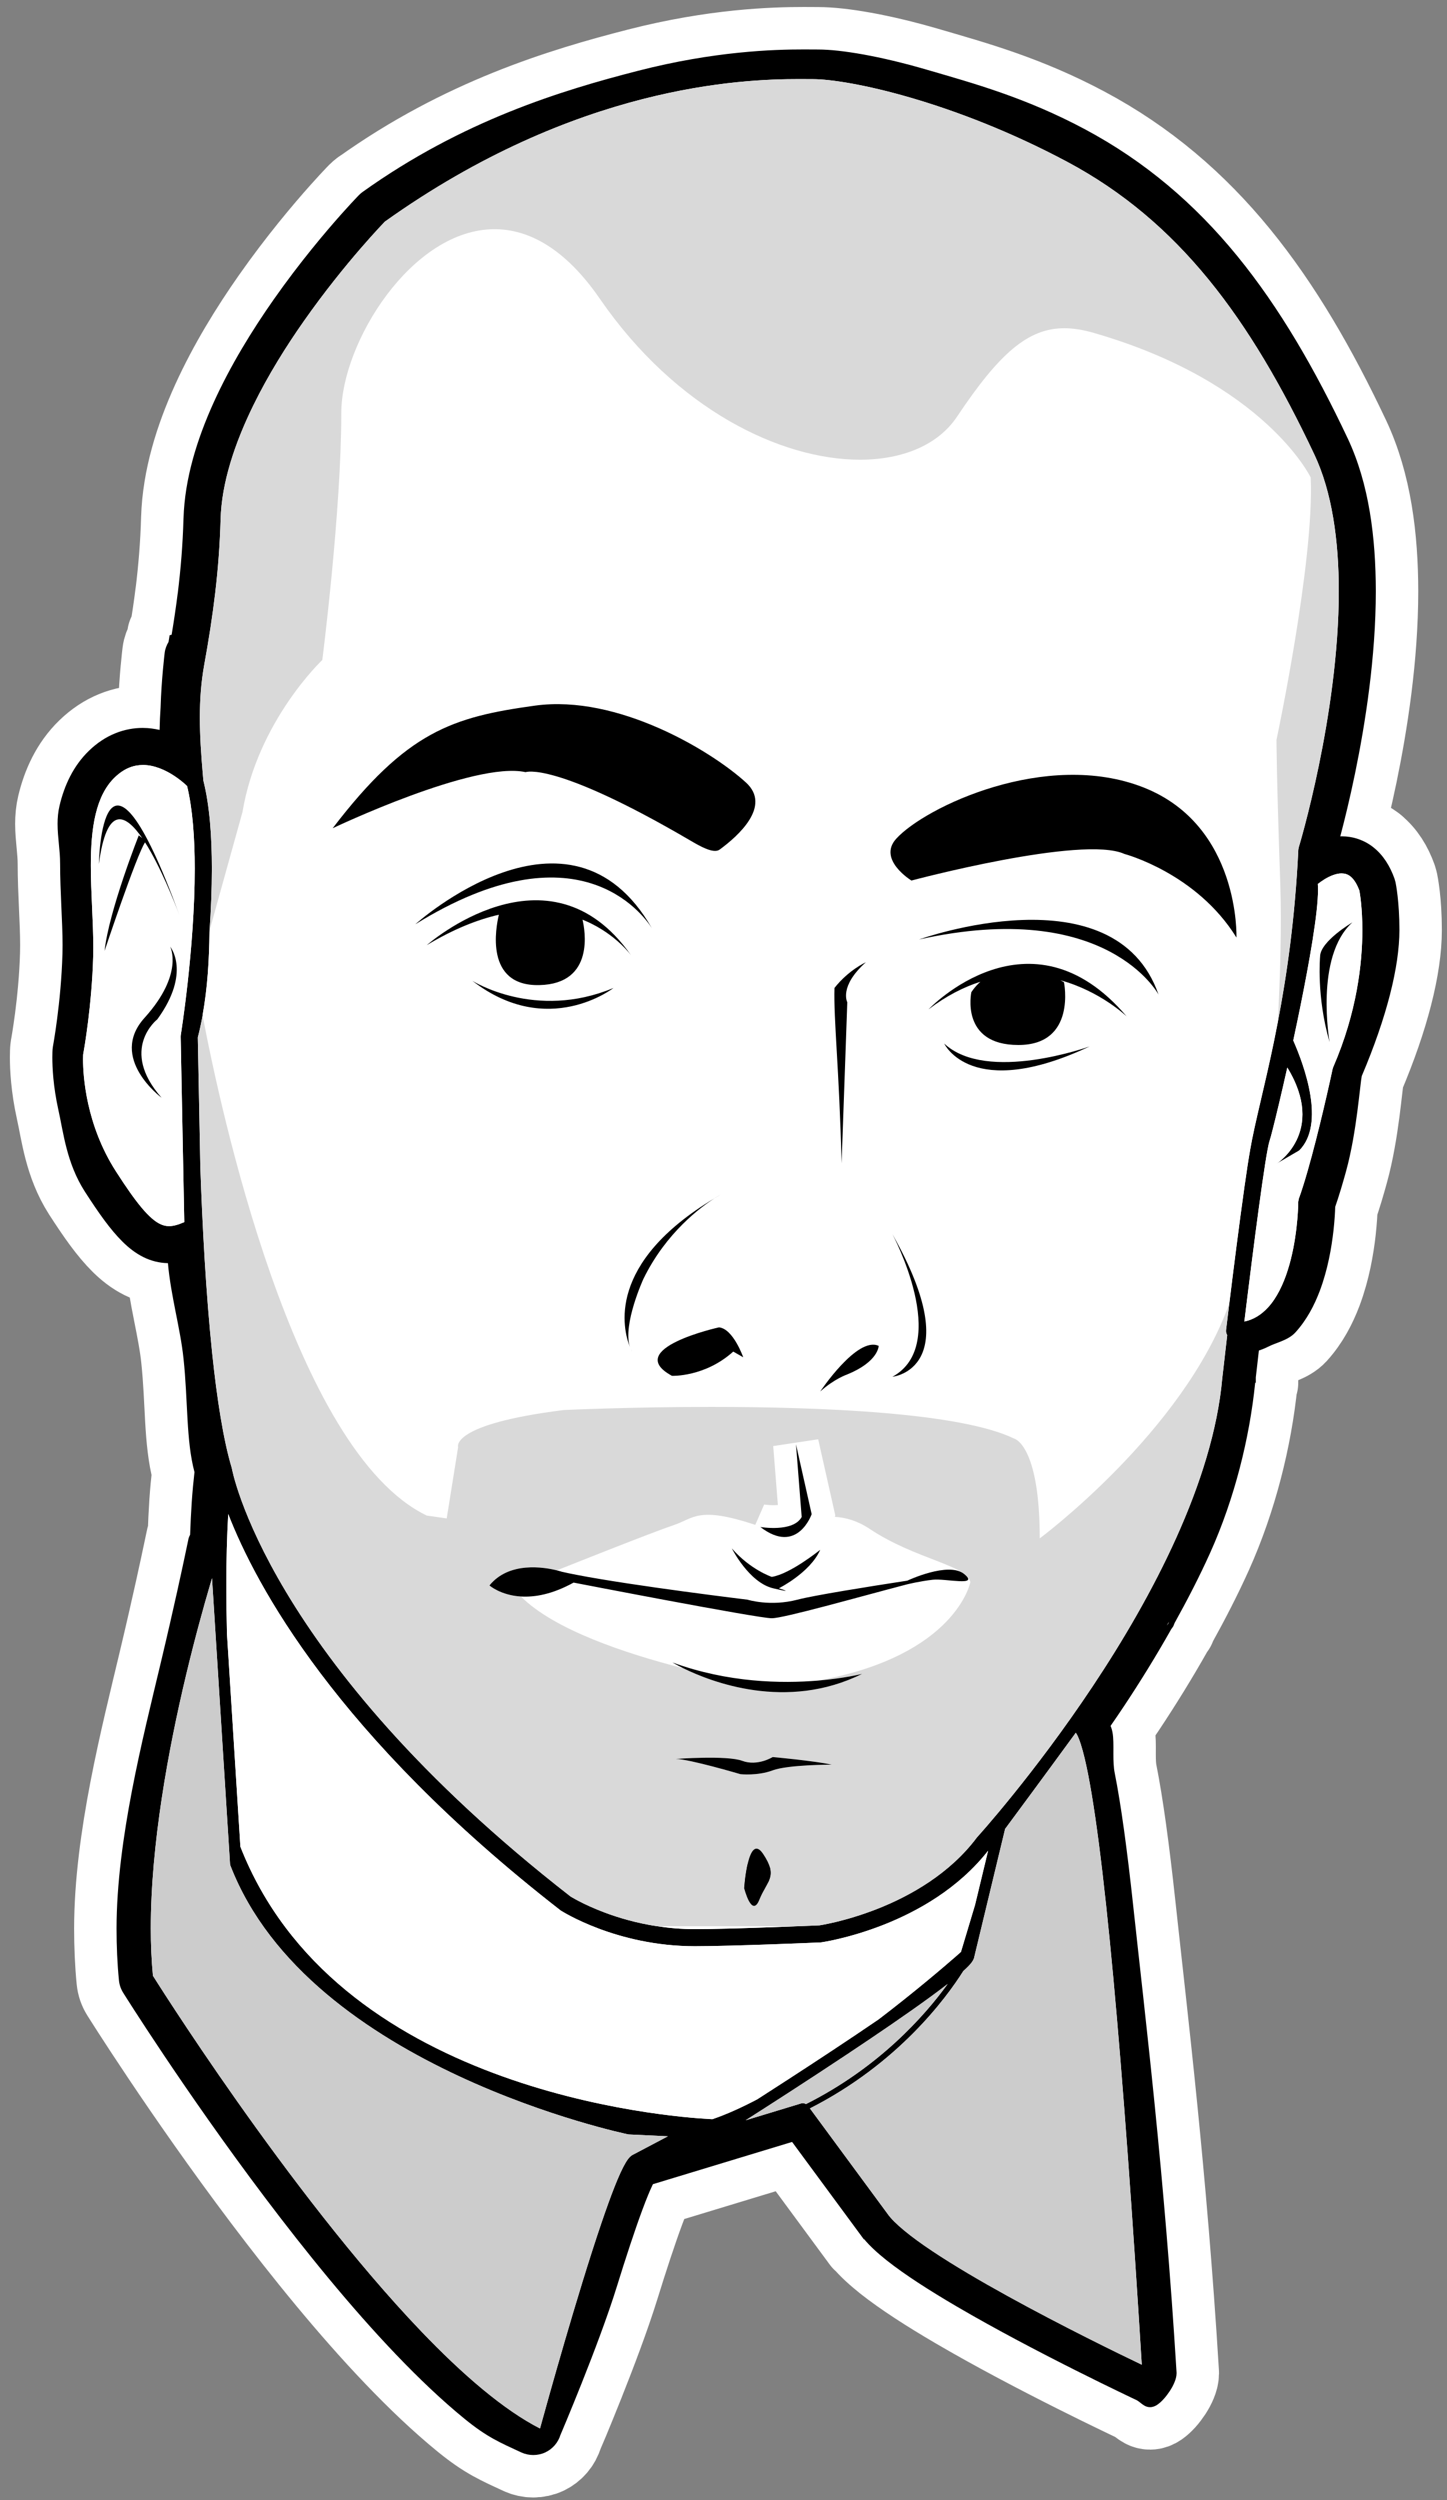 <?xml version="1.0" encoding="utf-8"?>
<!-- Generator: Adobe Illustrator 14.0.0, SVG Export Plug-In . SVG Version: 6.00 Build 43363)  -->
<!DOCTYPE svg PUBLIC "-//W3C//DTD SVG 1.1//EN" "http://www.w3.org/Graphics/SVG/1.1/DTD/svg11.dtd">
<svg version="1.1" id="Layer_1" xmlns="http://www.w3.org/2000/svg" xmlns:xlink="http://www.w3.org/1999/xlink" x="0px" y="0px"
	 width="341px" height="589px" viewBox="135.5 7.5 341 589" enable-background="new 135.5 7.5 341 589" xml:space="preserve">
<rect x="135.5" y="7.5" width="341" height="589" fill="#808080" stroke="none"/>
<g id="Layer_2" display="none">
	<rect display="inline" width="600" height="600"/>
</g>
<g id="Layer_1_1_">
	<g>
		<path stroke="#FFFFFF" stroke-width="20" stroke-linejoin="round" d="M465.288,226.628c0-6.74-0.843-10.906-0.919-11.265
			l-0.01-0.052l-0.219-0.761l-0.014-0.048l-0.013-0.041c-1.041-2.885-2.585-5.421-4.866-7.266c-2.271-1.854-5.04-2.663-7.47-2.668
			l-0.123,0.001l0,0c-0.006,0-0.009,0-0.015,0l-0.038,0.001v0.001c-0.092,0.001-0.162,0.011-0.253,0.015
			c0.934-3.518,2.197-8.621,3.471-14.782c2.438-11.828,4.898-27.443,4.906-42.996c-0.021-12.586-1.562-25.2-6.593-35.919
			c-7.762-16.433-16.073-30.805-26.068-43.043c-9.99-12.236-21.711-22.298-35.972-29.897c-13.949-7.438-26.153-10.77-37.222-13.998
			c-5.586-1.628-10.614-2.802-14.911-3.577c-4.305-0.771-7.828-1.164-10.707-1.17c-0.738,0-1.866-0.016-3.266-0.016h-0.06
			c-7.094-0.001-21.057,0.409-39.028,5.023c-17.944,4.599-41.35,11.691-64.922,28.532c-0.324,0.232-0.626,0.492-0.899,0.771
			l-0.017,0.016l-0.02,0.021v0.001l-0.352,0.366c-0.604,0.629-1.874,1.978-3.612,3.925c-3.82,4.283-9.901,11.46-16.07,20.25
			c-5.04,7.186-10.148,15.45-14.126,24.207c-3.953,8.729-6.839,17.976-7.131,27.306l0,0l-0.002,0.027l-0.003,0.043l-0.002,0.047
			c-0.167,6.086-0.646,11.845-1.356,17.631l-0.011-0.001c-0.396,3.202-0.885,6.442-1.426,9.721l-0.475,0.126l-0.255,1.575
			c-0.441,0.747-0.787,1.583-0.903,2.525l-0.002,0.014l-0.003,0.016v0.001c-0.051,0.46-0.767,6.262-0.965,12.894
			c-0.121,1.712-0.197,3.495-0.236,5.278c-1.218-0.265-2.488-0.462-3.866-0.467v-0.004l-0.055-0.001c-0.003,0-0.003,0-0.003,0
			h-0.002h-0.021c-2.092,0-4.329,0.38-6.515,1.275c-2.194,0.889-4.288,2.271-6.167,4.088c-3.787,3.658-5.833,8.293-6.938,12.908
			c-0.354,1.481-0.475,2.926-0.475,4.33c0.007,3.222,0.601,6.233,0.593,9.31l0.003,0.06c0.008,6.826,0.58,13.602,0.58,19.159v0.078
			c0,0.687-0.01,1.356-0.026,2.01c-0.158,5.722-0.722,11.231-1.249,15.268c-0.262,2.021-0.515,3.674-0.698,4.809
			c-0.092,0.569-0.168,1.008-0.218,1.296l-0.055,0.32l-0.018,0.082l-0.008,0.047l-0.084,0.664l-0.005,0.037l-0.002,0.037
			c-0.008,0.141-0.05,0.779-0.05,1.837c0.002,2.364,0.197,6.831,1.426,12.377c1.188,5.296,1.913,12.504,6.238,19.25
			c3.336,5.165,5.981,8.915,8.874,11.796l0.005,0.006c1.457,1.436,3.039,2.693,4.9,3.619l-0.007-0.004
			c1.794,0.906,3.813,1.406,5.808,1.438c0.663,7.674,2.95,15.495,3.667,22.436c1.092,10.226,0.583,19.27,2.591,26.787
			c-0.261,2.274-0.48,4.638-0.652,7.121c-0.165,2.461-0.283,5.025-0.375,7.629c-0.117,0.246-0.244,0.492-0.335,0.764l-0.036,0.14
			c-0.04,0.164-0.192,0.923-0.489,2.33c-0.876,4.19-2.936,13.837-6.046,26.889c-4.206,17.708-10.413,41.695-10.433,62.621
			c0.002,4.173,0.173,8.277,0.566,12.264c0.103,1.024,0.443,2.024,0.992,2.9c0.063,0.101,14.412,23.062,33.422,48.272
			c9.511,12.606,20.18,25.779,30.913,36.995c5.369,5.611,10.754,10.738,16.076,15.083c5.356,4.372,8.332,5.598,13.412,7.952
			c0.897,0.41,1.864,0.615,2.826,0.615c0.969,0,1.938-0.208,2.834-0.622c1.738-0.812,3.03-2.333,3.581-4.159l0.008,0.003
			c0.008-0.023,8.959-21.013,13.237-34.809c2.11-6.817,4.252-13.354,6.058-18.214c0.898-2.424,1.728-4.447,2.35-5.742l0.003-0.007
			c0.046-0.103,0.086-0.171,0.13-0.263l32.789-9.952l16.924,22.967l0.054-0.054c1.483,1.76,3.235,3.323,5.252,4.939l0.005,0.006
			c4.398,3.478,10.148,7.145,16.43,10.831c9.396,5.509,19.963,11.01,28.199,15.146c4.115,2.068,7.648,3.793,10.16,5.003
			c1.254,0.608,2.251,1.084,2.938,1.412c0.346,0.162,0.61,0.289,0.792,0.373l0.206,0.099l0.054,0.026l0.011,0.006v-0.003
			l0.016,0.009c0.46,0.214,0.819,0.513,1.269,0.871c0.228,0.175,0.477,0.366,0.807,0.543c0.324,0.173,0.759,0.319,1.238,0.318
			c0.639,0,1.227-0.247,1.747-0.603c1.026-0.712,2.032-1.878,2.905-3.196c0.433-0.66,0.813-1.354,1.104-2.057
			c0.287-0.701,0.489-1.404,0.496-2.156l-0.007-0.205v-0.011c-2.854-46.643-7.332-83.242-10.215-109.913
			c-1.447-13.377-2.881-23.85-4.354-31.259c-0.271-1.335-0.315-2.888-0.315-4.43c0-0.562,0.005-1.125,0.005-1.676
			c-0.01-1.681-0.018-3.249-0.526-4.648l-0.009-0.018c-0.051-0.123-0.092-0.21-0.14-0.322c1.044-1.51,2.093-3.038,3.15-4.633
			c3.756-5.648,7.543-11.762,11.152-18.162l0.071-0.103v0.002l0.31-0.434l0.096-0.132l0.058-0.146l0.143-0.351l0.146-0.349
			c2.954-5.33,5.813-10.836,8.367-16.512c5.7-12.689,9.256-26.865,10.595-40.033h0.146v-1.272c0.048-0.403,0.31-2.733,0.72-6.265
			c0.002-0.017,0.004-0.035,0.004-0.051c0.73-0.252,1.452-0.531,2.148-0.89c0.901-0.465,2.027-0.838,3.175-1.306
			c1.14-0.471,2.337-1.043,3.297-2.088c2.7-2.979,4.46-6.41,5.74-9.787c1.904-5.082,2.764-10.2,3.213-14.124
			c0.279-2.504,0.381-4.478,0.417-5.662c0.868-2.511,1.727-5.365,2.556-8.386c1.287-4.688,2.098-9.8,2.653-14.021
			c0.275-2.11,0.487-3.997,0.662-5.485c0.157-1.396,0.29-2.458,0.384-2.922C462.325,247.071,465.28,235.244,465.288,226.628z
			 M410.801,390.007l-0.309,0.435c0.162-0.287,0.322-0.575,0.485-0.864L410.801,390.007z M449.672,258.938l-0.121,0.38
			c-0.003,0.005-0.276,1.307-0.753,3.425c-1.415,6.34-4.622,20.049-7.233,27.214l-0.12,0.688l-0.005,0.305
			c-0.021,1.569-0.301,8.971-2.455,15.743c-1.065,3.385-2.604,6.586-4.653,8.817c-1.568,1.692-3.343,2.855-5.59,3.333
			c0.13-1.06,0.294-2.408,0.487-3.994c0.726-5.884,1.841-14.808,2.903-22.626c0.53-3.908,1.046-7.543,1.49-10.375
			c0.221-1.412,0.426-2.625,0.602-3.559c0.17-0.923,0.339-1.619,0.396-1.788c0.198-0.598,0.485-1.666,0.889-3.254
			c0.808-3.181,2.029-8.323,3.357-14.249c9.323,15.243-2.573,22.692-2.573,22.692l5.374-3.139
			c6.265-6.265,1.181-20.068-1.401-25.926c0.53-2.464,1.061-4.984,1.574-7.511c1.147-5.646,2.206-11.277,2.986-16.17
			c0.777-4.906,1.275-9.029,1.281-11.855c-0.002-0.478-0.019-0.913-0.051-1.327c0.409-0.326,0.961-0.729,1.597-1.116
			c1.245-0.771,2.796-1.399,4.009-1.382c0.779,0.011,1.411,0.187,2.104,0.732c0.668,0.539,1.428,1.543,2.088,3.321
			c0.136,0.748,0.698,4.117,0.698,9.312C456.553,234.302,455.32,245.927,449.672,258.938z M425.202,314.559
			c-0.466,3.797-0.77,6.308-0.77,6.31c-0.05,0.42,0.074,0.821,0.275,1.187c-0.688,5.944-1.151,10.021-1.151,10.026l-0.007,0.047
			c-2.153,24.453-16.542,51.618-30.466,72.526c-6.951,10.458-13.775,19.368-18.857,25.66c-2.537,3.144-4.644,5.636-6.105,7.333
			c-0.732,0.851-1.309,1.504-1.696,1.941c-0.388,0.438-0.589,0.655-0.589,0.658l-0.123,0.145
			c-6.383,8.528-15.68,13.755-23.424,16.807c-3.869,1.521-7.34,2.509-9.824,3.106c-1.244,0.296-2.244,0.499-2.925,0.628
			c-0.341,0.062-0.603,0.107-0.776,0.136l-0.157,0.024c-0.478,0.021-2.464,0.104-5.257,0.214h0.007
			c-1.761,0.07-3.824,0.15-6.046,0.229c-6.258,0.223-13.647,0.449-18.067,0.449c-3.118,0-6.062-0.261-8.807-0.679h-0.051
			c-4.857-0.733-9.062-1.98-12.382-3.228c-2.604-0.979-4.659-1.947-6.052-2.673c-0.696-0.361-1.229-0.661-1.581-0.866l-0.388-0.232
			l-0.039-0.023c-36.055-28.057-56.01-53.374-66.959-71.614c-5.475-9.129-8.695-16.484-10.543-21.531
			c-0.923-2.525-1.504-4.474-1.85-5.773c-0.173-0.652-0.289-1.143-0.36-1.463l-0.073-0.353l-0.018-0.092l-0.056-0.228
			c-1.947-6.48-3.461-16.16-4.585-26.928c-1.48-14.142-2.317-30.202-2.788-43.787l-0.597-30.605c0.44-1.708,0.813-3.438,1.133-5.182
			l-0.01-0.049c1.17-6.464,1.564-13.125,1.633-19.731l0.015-0.221c0.324-4.706,0.541-9.679,0.543-14.567
			c-0.005-7.537-0.514-14.844-2.001-20.758c-0.048-0.544-0.098-1.092-0.145-1.635c-0.378-4.441-0.686-8.84-0.686-13.211
			c0-4.154,0.279-8.279,1.026-12.404c2.103-11.59,3.531-22.339,3.862-34.256c0.215-8.638,3.356-18.032,7.784-27.042
			c3.442-7.006,7.666-13.78,11.894-19.785c4.821-6.871,9.624-12.758,13.214-16.918c1.799-2.08,3.29-3.729,4.331-4.855
			c0.523-0.563,0.93-0.995,1.206-1.285l0.294-0.305c45.127-32.16,84.187-33.568,97.545-33.577c1.338,0,2.425,0.014,3.263,0.014
			h0.052c4.141,0,12.562,1.31,23.124,4.399c10.627,3.098,23.494,7.979,36.796,15.073c13.19,7.039,23.94,16.247,33.317,27.717
			c9.375,11.468,17.361,25.208,24.935,41.242c4.196,8.861,5.766,20.35,5.759,32.192c0.002,14.629-2.36,29.775-4.729,41.231
			c-1.184,5.729-2.363,10.539-3.252,13.911c-0.443,1.686-0.811,3.013-1.07,3.913c-0.254,0.903-0.398,1.37-0.398,1.37l-0.084,0.493
			c-0.774,16.256-2.727,29.635-4.832,40.609l0,0c-0.313,1.638-0.632,3.233-0.949,4.767c-2.235,10.784-4.468,18.936-5.554,25.229
			c-0.384,2.152-0.841,5.166-1.337,8.66C427.542,295.769,426.074,307.458,425.202,314.559z M404.575,564.604l-0.291-0.14
			c-5.249-2.514-18.503-8.966-31.298-16.026c-6.398-3.526-12.683-7.205-17.777-10.607c-5.088-3.381-9.012-6.566-10.541-8.764
			l-0.014-0.021l-18.289-24.821c20.718-10.524,32.062-25.893,36.147-32.365c0.454-0.409,0.871-0.801,1.213-1.153
			c0.563-0.606,0.979-1.077,1.255-1.738l0.057-0.173l7.326-30.425c1.203-1.623,9.412-12.714,16.662-22.658l0.307,0.502
			c0.533,1.028,1.161,2.923,1.777,5.521c2.188,9.128,4.474,26.976,6.758,51.715C400.105,497.689,402.357,528.599,404.575,564.604z
			 M311.213,507.017c5.074-3.229,14.443-9.237,23.947-15.558c7.022-4.666,14.109-9.495,19.587-13.496
			c1.498-1.094,2.864-2.118,4.09-3.071c-5.405,7.48-16.151,19.644-33.416,28.316c-0.321-0.19-0.683-0.296-1.053-0.187
			L311.213,507.017z M284.492,515.217l-0.157,0.095c-0.589,0.44-0.95,0.981-1.389,1.69c-1.553,2.613-3.521,7.789-5.73,14.271
			c-5.698,16.755-12.667,41.848-14.458,48.351c-8.469-4.308-18.227-12.666-28.069-22.965
			c-15.604-16.307-31.454-37.316-43.386-54.232c-5.965-8.459-10.952-15.896-14.448-21.22c-1.749-2.658-3.121-4.79-4.058-6.258
			c-0.63-0.983-1.042-1.639-1.257-1.979c-0.347-3.586-0.507-7.324-0.507-11.171c-0.002-19.759,4.139-42.151,8.292-59.571
			c2.075-8.711,4.151-16.183,5.708-21.472c0.15-0.512,0.292-0.983,0.434-1.453l4.244,67.306l0.087,0.399
			c9.309,24.062,32.804,39.799,53.851,49.614c21.065,9.812,39.789,13.689,39.853,13.706l0.209,0.023l9.183,0.438L284.492,515.217z
			 M192.148,442.569l-3.161-50.122c-0.094-3.838-0.15-7.7-0.15-11.5c0-5.848,0.146-11.508,0.445-16.764
			c6.44,16.635,25.375,52.222,78.26,93.345l0.15,0.104c0.181,0.104,13.016,8.367,31.55,8.383c9.056-0.003,29.635-0.898,29.649-0.898
			l0.2-0.021c0.103-0.016,6.511-0.935,14.674-4.15c7.942-3.139,17.573-8.482,24.593-17.435l-3.07,12.745l-3.327,11.094
			c-0.264,0.234-0.646,0.573-1.146,1.013c-2.938,2.565-9.784,8.414-18.244,14.871c-7.04,4.809-14.808,9.915-21.374,14.172
			c-2.68,1.737-5.121,3.311-7.271,4.688c-3.678,1.927-7.241,3.545-10.542,4.666c-0.154-0.007-0.324-0.016-0.585-0.028
			c-4.838-0.255-27.195-1.902-51-10.835c-11.902-4.465-24.162-10.74-34.797-19.521C206.563,467.754,197.704,456.722,192.148,442.569
			z M178.614,247.896c-0.155,1.102-0.284,1.968-0.373,2.561c-0.089,0.594-0.14,0.898-0.14,0.898l-0.025,0.362l0.855,43.702
			c-1.459,0.638-2.638,0.953-3.591,0.944c-0.742-0.001-1.401-0.151-2.176-0.532c-1.151-0.566-2.553-1.743-4.249-3.761
			c-1.695-2.013-3.675-4.832-6.067-8.562c-7.113-11.042-7.786-22.668-7.778-26.427c0-0.417,0.009-0.737,0.017-0.947l0.008-0.192
			c0.233-1.286,2.039-11.512,2.362-23.022c0.018-0.74,0.025-1.487,0.028-2.245c-0.002-6.124-0.582-12.896-0.579-19.264
			c-0.003-4.366,0.273-8.533,1.137-12.106c0.863-3.582,2.285-6.521,4.508-8.665c2.336-2.229,4.501-2.895,6.637-2.913
			c2.704-0.015,5.449,1.262,7.489,2.632c1.018,0.678,1.855,1.366,2.43,1.874l0.482,0.449c1.302,5.318,1.808,12.269,1.806,19.48
			c0,9.376-0.824,19.196-1.648,26.656C179.335,242.547,178.923,245.688,178.614,247.896z"/>
		<polygon stroke="#FFFFFF" stroke-width="20" stroke-linejoin="round" points="459.243,207.191 459.249,207.196 459.249,207.198 		
			"/>
		<polygon stroke="#FFFFFF" stroke-width="20" stroke-linejoin="round" points="220.979,52.706 220.981,52.704 220.984,52.701 		"/>
		<path fill="#D9D9D9" stroke="#FFFFFF" stroke-width="20" stroke-linejoin="round" d="M410.492,390.439l0.309-0.434l0.178-0.431
			C410.814,389.865,410.654,390.154,410.492,390.439z"/>
		<path fill="#FFFFFF" stroke="#FFFFFF" stroke-width="20" stroke-linejoin="round" d="M302.801,506.731
			c0.262,0.013,0.43,0.021,0.584,0.027c3.301-1.121,6.865-2.739,10.543-4.666c2.148-1.378,4.591-2.95,7.271-4.688
			c6.566-4.257,14.334-9.363,21.374-14.172c8.46-6.457,15.308-12.306,18.244-14.871c0.499-0.438,0.882-0.777,1.146-1.013
			l3.327-11.094l3.07-12.745c-7.02,8.951-16.649,14.296-24.593,17.435c-8.163,3.217-14.571,4.136-14.674,4.15l-0.2,0.021
			c-0.016,0-20.595,0.896-29.649,0.898c-18.534-0.016-31.369-8.277-31.55-8.383l-0.15-0.104
			c-52.885-41.123-71.819-76.71-78.26-93.345c-0.299,5.256-0.445,10.916-0.445,16.764c0,3.8,0.056,7.662,0.15,11.5l3.161,50.122
			c5.555,14.151,14.415,25.185,24.854,33.806c10.635,8.78,22.895,15.057,34.797,19.521
			C275.606,504.828,297.962,506.477,302.801,506.731z"/>
		<path fill="#FFFFFF" stroke="#FFFFFF" stroke-width="20" stroke-linejoin="round" d="M364.178,380.232
			c-0.895-4.03-12.992-5.375-23.742-12.543c-2.853-1.902-5.639-2.681-8.196-2.825l0.11-0.329l-4.035-17.949l-10.598,1.598
			l1.101,13.883c-0.33,0.031-0.683,0.051-1.026,0.051c-0.63,0-1.233-0.049-1.646-0.1l-0.459-0.045l-0.097-0.027l-0.509,3.05
			l0.509-3.05l-2.1,4.799c-13.532-4.475-14.464-1.521-19.188,0.052c-5.105,1.701-25.519,9.851-27.569,10.669
			c0.719,0.18,1.146,0.324,1.146,0.324c1.022,0.234,2.195,0.482,3.489,0.73c13.58,2.633,40.29,5.855,40.29,5.855s5.377,1.68,11.76,0
			c3.904-1.025,16.619-3.061,25.896-4.482c0,0,9.713-4.588,13.407-1.564c3.697,3.023-4.365,1.009-7.391,1.344
			c-3.022,0.337-6.115,1.098-6.115,1.098c-11.808,3.086-28.981,7.976-31.846,7.976c-3.361,0-46.698-8.399-46.698-8.399
			c-5.07,2.803-9.224,3.471-12.41,3.275c7.773,7.811,24.593,13.427,38.289,16.915c-1.639-0.803-2.586-1.378-2.586-1.378
			c13.084,4.798,25.784,4.989,34.288,4.272C360.868,397.519,364.178,380.232,364.178,380.232z M319.047,381.688
			c0,0,4.369,1.345-1.343,0s-9.743-9.406-9.743-9.406c4.368,5.039,9.408,6.72,9.408,6.72c4.366-0.673,11.422-6.384,11.422-6.384
			C326.439,377.992,319.047,381.688,319.047,381.688z M326.775,364.218c0,0-3.359,9.743-12.097,3.023c0,0,7.729,1.344,9.744-2.353
			l-1.345-17.134L326.775,364.218z"/>
		<path fill="#FFFFFF" stroke="#FFFFFF" stroke-width="20" stroke-linejoin="round" d="M430.127,278.291
			c1.086-6.293,3.317-14.445,5.554-25.229c0.317-1.533,0.636-3.129,0.949-4.767c0.569-10.971,0.92-22.761,0.582-32.45
			c-0.896-25.979-0.896-34.042-0.896-34.042s8.957-42.106,8.062-61.815c0,0-10.751-22.396-51.063-34.043
			c-2.508-0.725-4.815-1.114-7.008-1.114c-8.51,0-15.291,5.866-25.264,20.822c-4.422,6.636-12.749,10.152-22.887,10.152
			c-18.609,0-43.328-11.83-61.304-37.923c-8.129-11.799-16.716-16.384-24.801-16.384c-19.534,0-36.12,26.784-36.12,43.26
			c0,23.293-4.477,58.232-4.477,58.232s-15.228,14.333-18.814,35.833l-7.758,27.906l-0.015,0.221
			c-0.068,6.606-0.462,13.268-1.633,19.731l0.01,0.049c4.045,21.346,21.362,102.677,52.824,117.824l4.702,0.673l2.688-16.799
			c0,0-2.016-5.375,24.86-8.734c0,0,15.43-0.739,34.801-0.739c25.834,0,58.688,1.317,71.356,7.459c0,0,6.048,1.344,6.048,23.517
			c0,0,33.938-25.211,44.677-55.369c0.872-7.102,2.34-18.791,3.588-27.608C429.286,283.457,429.743,280.443,430.127,278.291z
			 M352.084,228.832c0,0,46.135-16.573,56.439,12.991C408.523,241.822,396.429,218.977,352.084,228.832z M345.812,331.855
			c13.887-7.613,0-33.594,0-33.594C363.732,330.066,345.812,331.855,345.812,331.855z M358.018,253.354
			c10.078,9.407,34.269,0.672,34.269,0.672C364.402,267.128,358.018,253.354,358.018,253.354z M386.238,238.909
			c0,0,3.022,14.782-10.752,14.782c-13.772,0-11.084-12.43-11.084-12.43s0.703-1.168,2.127-2.473
			c-3.912,1.249-8.007,3.312-12.206,6.503c0,0,23.852-25.195,46.695,1.68c0,0-6.107-5.911-15.62-8.54
			C385.682,238.599,385.949,238.725,386.238,238.909z M400.458,208.676c-9.856-4.479-50.169,6.272-50.169,6.272
			s-8.063-4.928-3.583-9.855c6.833-7.515,35.388-21.052,58.231-12.094c22.846,8.958,21.946,35.387,21.946,35.387
			C417.479,213.157,400.458,208.676,400.458,208.676z M339.54,234.207c-6.382,5.709-4.366,9.405-4.366,9.405l-1.344,37.962
			c-0.557-22.283-1.901-33.931-1.68-41.321C335.506,235.998,339.54,234.207,339.54,234.207z M335.174,331.295
			c0,0-3.022,1.008-6.383,4.031c0,0,8.733-13.102,13.773-10.75C342.564,324.576,342.564,328.271,335.174,331.295z M308.298,325.919
			c-6.72,6.048-14.446,5.712-14.446,5.712c-11.757-6.384,11.087-11.422,11.087-11.422c3.358,0.335,5.71,7.055,5.71,7.055
			L308.298,325.919z M236.069,230.176c0,0,28.647-25.303,48.128,2.355l0.248,0.332l-0.248-0.332
			c-0.942-1.226-4.695-5.664-11.423-8.37c0.536,2.25,3.02,15.115-10.167,15.419c-12.961,0.305-10.243-13.694-9.544-16.58
			C248.027,224.148,242.37,226.381,236.069,230.176z M213.896,202.627c17.469-22.844,28.219-26.204,47.705-28.891
			c19.484-2.687,41.658,10.75,49.719,18.141c6.049,5.543-1.89,12.599-6.234,15.779c-1.449,1.06-4.733-0.863-6.885-2.124
			c-32.12-18.806-38.839-16.119-38.839-16.119C247.266,186.728,213.896,202.627,213.896,202.627z M287.132,308.786
			c0,0-4.938,10.761-3.186,16.044l0.182,0.434l0.317,0.655c0,0-0.131-0.231-0.317-0.655l-0.182-0.434
			c-1.672-4.17-5.609-19.756,20.016-35.077c0.817-0.52,1.312-0.788,1.312-0.788c-0.457,0.262-0.873,0.525-1.312,0.788
			C300.783,291.776,292.479,297.829,287.132,308.786z M289.107,226.153c0.173,0.27,0.267,0.438,0.267,0.438L289.107,226.153
			c-2.122-3.328-17.616-24.514-55.723-0.905C233.384,225.248,269.776,192.422,289.107,226.153z M246.819,238.572
			c0,0,14.782,9.407,33.259,1.681C280.079,240.253,264.624,252.347,246.819,238.572z"/>
		<path fill="#FFFFFF" stroke="#FFFFFF" stroke-width="20" stroke-linejoin="round" d="M290.435,461.307
			c2.745,0.418,5.689,0.679,8.807,0.679c4.42,0,11.811-0.228,18.067-0.449c2.222-0.078,4.285-0.158,6.046-0.229h-0.007H290.435z"/>
		<path fill="#D9D9D9" stroke="#FFFFFF" stroke-width="20" stroke-linejoin="round" d="M192.641,198.822
			c3.586-21.5,18.814-35.833,18.814-35.833s4.477-34.939,4.477-58.232c0-16.476,16.586-43.26,36.12-43.26
			c8.084,0,16.672,4.585,24.801,16.384c17.976,26.093,42.694,37.923,61.304,37.923c10.138,0,18.465-3.516,22.887-10.152
			c9.973-14.956,16.754-20.822,25.264-20.822c2.191,0,4.5,0.39,7.008,1.114c40.312,11.646,51.063,34.043,51.063,34.043
			c0.896,19.709-8.062,61.815-8.062,61.815s0,8.063,0.896,34.042c0.338,9.689-0.013,21.479-0.582,32.45l0,0
			c2.105-10.974,4.059-24.353,4.832-40.609l0.084-0.493c0,0,0.146-0.467,0.398-1.37c0.261-0.9,0.627-2.228,1.07-3.913
			c0.889-3.372,2.068-8.181,3.252-13.911c2.367-11.457,4.729-26.602,4.729-41.231c0.007-11.842-1.562-23.331-5.759-32.192
			c-7.572-16.035-15.56-29.774-24.935-41.242c-9.377-11.47-20.127-20.678-33.317-27.717c-13.302-7.095-26.169-11.975-36.796-15.073
			c-10.562-3.089-18.983-4.399-23.124-4.399h-0.052c-0.838,0-1.925-0.014-3.263-0.014c-13.358,0.009-52.418,1.417-97.545,33.577
			l-0.294,0.305c-0.276,0.291-0.683,0.722-1.206,1.285c-1.041,1.126-2.531,2.775-4.331,4.855c-3.59,4.16-8.393,10.047-13.214,16.918
			c-4.228,6.005-8.452,12.779-11.894,19.785c-4.428,9.01-7.569,18.404-7.784,27.042c-0.331,11.917-1.759,22.666-3.862,34.256
			c-0.747,4.125-1.026,8.25-1.026,12.404c0,4.371,0.308,8.77,0.686,13.211c0.046,0.543,0.097,1.09,0.145,1.635
			c1.488,5.914,1.996,13.221,2.001,20.758c-0.002,4.888-0.219,9.861-0.543,14.567L192.641,198.822z"/>
		<path stroke="#FFFFFF" stroke-width="20" stroke-linejoin="round" d="M259.362,189.414c0,0,6.719-2.688,38.839,16.119
			c2.152,1.26,5.436,3.184,6.885,2.124c4.346-3.181,12.283-10.236,6.234-15.779c-8.062-7.391-30.235-20.828-49.719-18.141
			c-19.486,2.688-30.236,6.047-47.705,28.891C213.896,202.627,247.266,186.728,259.362,189.414z"/>
		<path stroke="#FFFFFF" stroke-width="20" stroke-linejoin="round" d="M404.938,192.998c-22.845-8.958-51.398,4.58-58.231,12.094
			c-4.48,4.928,3.583,9.855,3.583,9.855s40.312-10.75,50.169-6.272c0,0,17.021,4.481,26.427,19.709
			C426.885,228.385,427.783,201.956,404.938,192.998z"/>
		
			<line fill="none" stroke="#FFFFFF" stroke-width="20" stroke-linecap="round" stroke-linejoin="round" x1="284.198" y1="232.531" x2="284.445" y2="232.863"/>
		<path stroke="#FFFFFF" stroke-width="20" stroke-linejoin="round" d="M280.079,240.253c-18.478,7.727-33.259-1.681-33.259-1.681
			C264.624,252.347,280.079,240.253,280.079,240.253z"/>
		<path stroke="#FFFFFF" stroke-width="20" stroke-linejoin="round" d="M401.02,246.972c-22.845-26.875-46.695-1.68-46.695-1.68
			c4.199-3.191,8.294-5.254,12.206-6.503c-1.425,1.304-2.127,2.473-2.127,2.473s-2.688,12.43,11.084,12.43
			c13.774,0,10.752-14.782,10.752-14.782c-0.289-0.184-0.558-0.31-0.84-0.477C394.911,241.061,401.02,246.972,401.02,246.972z"/>
		<path stroke="#FFFFFF" stroke-width="20" stroke-linejoin="round" d="M392.285,254.026c0,0-24.189,8.735-34.269-0.672
			C358.018,253.354,364.402,267.128,392.285,254.026z"/>
		<path stroke="#FFFFFF" stroke-width="20" stroke-linejoin="round" d="M253.063,223.001c-0.699,2.886-3.417,16.884,9.544,16.58
			c13.187-0.304,10.704-13.17,10.167-15.419c6.728,2.707,10.481,7.144,11.423,8.37c-19.481-27.658-48.128-2.355-48.128-2.355
			C242.37,226.381,248.027,224.148,253.063,223.001z"/>
		<path stroke="#FFFFFF" stroke-width="20" stroke-linejoin="round" d="M332.15,240.253c-0.223,7.391,1.123,19.039,1.68,41.321
			l1.344-37.962c0,0-2.016-3.695,4.366-9.405C339.54,234.207,335.506,235.998,332.15,240.253z"/>
		<path stroke="#FFFFFF" stroke-width="20" stroke-linejoin="round" d="M328.791,335.326c3.359-3.023,6.383-4.031,6.383-4.031
			c7.392-3.023,7.392-6.719,7.392-6.719C337.524,322.225,328.791,335.326,328.791,335.326z"/>
		<path stroke="#FFFFFF" stroke-width="20" stroke-linejoin="round" d="M304.938,320.209c0,0-22.844,5.038-11.086,11.422
			c0,0,7.727,0.336,14.446-5.712l2.352,1.345C310.648,327.264,308.298,320.544,304.938,320.209z"/>
		<path stroke="#FFFFFF" stroke-width="20" stroke-linejoin="round" d="M284.128,325.264c0.186,0.424,0.317,0.655,0.317,0.655
			L284.128,325.264z"/>
		
			<line fill="none" stroke="#FFFFFF" stroke-width="20" stroke-linecap="round" stroke-linejoin="round" x1="283.946" y1="324.83" x2="284.128" y2="325.264"/>
		<path stroke="#FFFFFF" stroke-width="20" stroke-linejoin="round" d="M305.273,288.965c0,0-0.494,0.268-1.312,0.788
			C304.4,289.49,304.816,289.227,305.273,288.965z"/>
		<path stroke="#FFFFFF" stroke-width="20" stroke-linejoin="round" d="M303.962,289.753
			c-25.625,15.321-21.688,30.907-20.016,35.077c-1.753-5.283,3.186-16.044,3.186-16.044
			C292.479,297.829,300.783,291.776,303.962,289.753z"/>
		<path stroke="#FFFFFF" stroke-width="20" stroke-linejoin="round" d="M345.812,298.262c0,0,13.887,25.98,0,33.593
			C345.812,331.855,363.732,330.066,345.812,298.262z"/>
		
			<line fill="none" stroke="#FFFFFF" stroke-width="20" stroke-linecap="round" stroke-linejoin="round" x1="315.589" y1="361.943" x2="315.08" y2="364.994"/>
		<path fill="#D9D9D9" stroke="#FFFFFF" stroke-width="20" stroke-linejoin="round" d="M380.525,369.93
			c0-22.174-6.048-23.518-6.048-23.518c-12.67-6.141-45.522-7.459-71.356-7.459c-19.372,0-34.801,0.74-34.801,0.74
			c-26.875,3.358-24.86,8.733-24.86,8.733l-2.688,16.798l-4.702-0.672c-31.462-15.146-48.779-96.478-52.824-117.824
			c-0.32,1.743-0.693,3.473-1.133,5.182l0.597,30.605c0.47,13.585,1.307,29.645,2.788,43.787
			c1.124,10.768,2.638,20.446,4.585,26.928l0.056,0.228l0.018,0.092l0.073,0.353c0.071,0.32,0.188,0.811,0.36,1.463
			c0.346,1.301,0.927,3.248,1.85,5.773c1.848,5.047,5.068,12.402,10.543,21.531c10.949,18.24,30.904,43.559,66.959,71.614
			l0.039,0.023l0.388,0.232c0.352,0.205,0.885,0.505,1.581,0.866c1.394,0.726,3.448,1.694,6.052,2.673
			c3.321,1.246,7.525,2.493,12.382,3.228h0.051h32.915c2.793-0.108,4.779-0.192,5.257-0.214l0.157-0.024
			c0.175-0.027,0.437-0.073,0.776-0.136c0.681-0.129,1.681-0.332,2.925-0.628c2.484-0.599,5.955-1.585,9.824-3.106
			c7.744-3.051,17.041-8.277,23.424-16.807l0.123-0.145c0-0.003,0.201-0.221,0.589-0.658s0.964-1.092,1.696-1.941
			c1.463-1.697,3.568-4.189,6.105-7.333c5.082-6.292,11.906-15.202,18.857-25.66c13.924-20.908,28.312-48.073,30.466-72.526
			l0.007-0.047c0-0.006,0.465-4.082,1.151-10.026c-0.201-0.365-0.325-0.767-0.275-1.187c0-0.002,0.304-2.513,0.77-6.31
			C414.465,344.718,380.525,369.93,380.525,369.93z M328.252,403.43c6.386-0.536,10.415-1.586,10.415-1.586
			c-17.841,8.852-35.642,1.874-42.117-1.31c-13.696-3.488-30.516-9.104-38.289-16.915c-4.832-0.301-7.411-2.604-7.411-2.604
			c4.608-5.692,12.866-4.3,15.882-3.553c2.05-0.818,22.464-8.968,27.569-10.669c4.724-1.574,5.657-4.526,19.188-0.052l2.1-4.799
			l0.097,0.026l0.459,0.046c0.412,0.051,1.017,0.1,1.646,0.1c0.345,0,0.696-0.02,1.026-0.051l-1.101-13.883l10.598-1.598
			l4.035,17.949l-0.11,0.328c2.559,0.146,5.345,0.924,8.196,2.826c10.75,7.168,22.849,8.513,23.742,12.543
			C364.178,380.232,360.868,397.519,328.252,403.43z M317.594,424.578c-3.584,1.345-7.612,0.896-7.612,0.896
			s-12.096-3.582-15.231-3.582c0,0,12.092-0.897,15.677,0.446c3.584,1.343,7.168-0.896,7.168-0.896s9.855,0.897,13.889,1.792
			C331.481,423.234,321.176,423.234,317.594,424.578z M310.871,452.349c0,0,0.897-13.437,4.481-8.062
			c3.582,5.374,0.896,6.27-0.896,10.75C312.664,459.517,310.871,452.349,310.871,452.349z"/>
		<path stroke="#FFFFFF" stroke-width="20" stroke-linejoin="round" d="M328.791,372.616c0,0-7.056,5.711-11.422,6.384
			c0,0-5.04-1.682-9.408-6.721c0,0,4.031,8.062,9.743,9.408c5.712,1.344,1.343,0,1.343,0S326.439,377.992,328.791,372.616z"/>
		<path stroke="#FFFFFF" stroke-width="20" stroke-linejoin="round" d="M293.964,399.156c0,0,0.947,0.575,2.586,1.378
			c6.476,3.184,24.276,10.16,42.117,1.31c0,0-4.029,1.05-10.415,1.586C319.748,404.146,307.049,403.954,293.964,399.156z"/>
		<path stroke="#FFFFFF" stroke-width="20" stroke-linejoin="round" d="M270.671,380.343c0,0,43.337,8.4,46.698,8.4
			c2.863,0,20.038-4.89,31.846-7.976c0,0,3.093-0.761,6.115-1.098c3.023-0.335,11.088,1.682,7.391-1.344
			c-3.694-3.021-13.408,1.564-13.408,1.564c-9.276,1.422-21.991,3.457-25.896,4.482c-6.383,1.68-11.76,0-11.76,0
			s-26.71-3.225-40.29-5.855c-1.294-0.248-2.467-0.496-3.489-0.73c0,0-0.427-0.146-1.146-0.324
			c-3.016-0.747-11.274-2.141-15.882,3.553c0,0,2.58,2.303,7.411,2.604C261.447,383.812,265.601,383.146,270.671,380.343z"/>
		<path stroke="#FFFFFF" stroke-width="20" stroke-linejoin="round" d="M317.594,421.442c0,0-3.584,2.237-7.168,0.896
			c-3.585-1.345-15.677-0.446-15.677-0.446c3.136,0,15.231,3.582,15.231,3.582s4.028,0.449,7.612-0.896
			c3.582-1.344,13.889-1.344,13.889-1.344C327.449,422.341,317.594,421.442,317.594,421.442z"/>
		<path stroke="#FFFFFF" stroke-width="20" stroke-linejoin="round" d="M324.424,364.889c-2.016,3.696-9.744,2.354-9.744,2.354
			c8.736,6.72,12.097-3.023,12.097-3.023l-3.696-16.462L324.424,364.889z"/>
		<path stroke="#FFFFFF" stroke-width="20" stroke-linejoin="round" d="M315.354,444.287c-3.584-5.375-4.481,8.062-4.481,8.062
			s1.793,7.168,3.586,2.688C316.25,450.557,318.936,449.661,315.354,444.287z"/>
		<path fill="#FFFFFF" stroke="#FFFFFF" stroke-width="20" stroke-linejoin="round" d="M179.589,192.681l-0.482-0.449
			c-0.575-0.508-1.412-1.196-2.43-1.874c-2.04-1.37-4.785-2.646-7.489-2.632c-2.136,0.019-4.301,0.685-6.637,2.913
			c-2.223,2.145-3.646,5.083-4.508,8.665c-0.864,3.574-1.14,7.74-1.137,12.106c-0.003,6.369,0.577,13.141,0.579,19.264
			c-0.002,0.757-0.01,1.504-0.028,2.245c-0.323,11.511-2.128,21.737-2.362,23.022l-0.008,0.192c-0.008,0.21-0.017,0.53-0.017,0.947
			c-0.008,3.759,0.665,15.385,7.778,26.427c2.393,3.73,4.372,6.549,6.067,8.562c1.696,2.019,3.097,3.195,4.249,3.761
			c0.774,0.381,1.434,0.531,2.176,0.532c0.954,0.009,2.132-0.307,3.591-0.944l-0.855-43.702l0.025-0.359c0,0,0.05-0.308,0.14-0.901
			c0.089-0.593,0.218-1.458,0.373-2.561c0.31-2.208,0.721-5.349,1.133-9.079c0.825-7.46,1.648-17.28,1.648-26.656
			C181.397,204.949,180.891,197.999,179.589,192.681z M173.582,266.121c0,0-12.607-9.317-4.031-18.813
			c9.406-10.414,6.047-16.795,6.047-16.795s5.04,6.045-3.023,17.132C172.574,247.644,163.503,254.699,173.582,266.121z
			 M160.145,231.52c1.008-9.407,8.062-27.212,8.062-27.212l0.824,0.657c-4.083-5.929-8.373-7.727-10.231,6.062
			c0,0,0.672-37.89,18.992,12.109c0.312,0.827,0.493,1.329,0.493,1.329c-0.168-0.468-0.325-0.876-0.493-1.329
			c-1.208-3.205-4.519-11.564-8.109-17.184C167.664,208.97,160.145,231.52,160.145,231.52z"/>
		<path stroke="#FFFFFF" stroke-width="20" stroke-linejoin="round" d="M178.285,224.464c0,0-0.181-0.502-0.493-1.329
			C177.959,223.588,178.117,223.996,178.285,224.464z"/>
		<path stroke="#FFFFFF" stroke-width="20" stroke-linejoin="round" d="M175.598,230.512c0,0,3.359,6.381-6.047,16.795
			c-8.576,9.496,4.031,18.813,4.031,18.813c-10.079-11.422-1.008-18.477-1.008-18.477
			C180.637,236.557,175.598,230.512,175.598,230.512z"/>
		<path stroke="#FFFFFF" stroke-width="20" stroke-linejoin="round" d="M169.682,205.952c3.59,5.62,6.902,13.979,8.109,17.184
			c-18.319-49.999-18.992-12.109-18.992-12.109c1.858-13.788,6.148-11.99,10.231-6.062l-0.824-0.657c0,0-7.055,17.805-8.062,27.212
			C160.145,231.52,167.664,208.97,169.682,205.952z"/>
		<path fill="#FFFFFF" stroke="#FFFFFF" stroke-width="20" stroke-linejoin="round" d="M455.854,217.316
			c-0.659-1.777-1.419-2.782-2.087-3.321c-0.692-0.545-1.324-0.721-2.104-0.732c-1.213-0.017-2.764,0.611-4.009,1.382
			c-0.636,0.386-1.188,0.79-1.597,1.116c0.032,0.414,0.049,0.849,0.051,1.327c-0.006,2.827-0.503,6.95-1.281,11.855
			c-0.78,4.893-1.839,10.524-2.986,16.17c-0.515,2.527-1.044,5.047-1.574,7.511c2.582,5.858,7.666,19.661,1.401,25.926l-5.374,3.139
			c0,0,11.896-7.449,2.573-22.692c-1.328,5.926-2.551,11.068-3.357,14.249c-0.402,1.588-0.689,2.656-0.889,3.254
			c-0.06,0.168-0.228,0.864-0.396,1.788c-0.176,0.934-0.381,2.147-0.602,3.559c-0.444,2.832-0.96,6.467-1.49,10.375
			c-1.062,7.82-2.179,16.744-2.902,22.625c-0.194,1.586-0.358,2.937-0.488,3.995c2.247-0.478,4.021-1.641,5.59-3.333
			c2.049-2.23,3.588-5.434,4.653-8.818c2.154-6.771,2.435-14.172,2.455-15.742l0.005-0.305l0.12-0.688
			c2.611-7.165,5.818-20.874,7.233-27.214c0.477-2.119,0.75-3.42,0.753-3.425l0.121-0.38c5.648-13.01,6.881-24.635,6.881-32.309
			C456.553,221.433,455.989,218.064,455.854,217.316z M446.593,232.863c0-3.583,7.616-8.062,7.616-8.062
			c-8.957,8.062-5.375,28.218-5.375,28.218C445.701,242.269,446.593,232.863,446.593,232.863z"/>
		<path stroke="#FFFFFF" stroke-width="20" stroke-linejoin="round" d="M454.209,224.801c0,0-7.616,4.479-7.616,8.062
			c0,0-0.892,9.406,2.241,20.156C448.834,253.019,445.252,232.863,454.209,224.801z"/>
		<path stroke="#FFFFFF" stroke-width="20" stroke-linejoin="round" d="M289.374,226.592c0,0-0.094-0.168-0.267-0.438
			L289.374,226.592z"/>
		<path stroke="#FFFFFF" stroke-width="20" stroke-linejoin="round" d="M289.107,226.153c-19.331-33.731-55.723-0.905-55.723-0.905
			C271.491,201.64,286.985,222.825,289.107,226.153z"/>
		<path stroke="#FFFFFF" stroke-width="20" stroke-linejoin="round" d="M352.084,228.832c44.345-9.855,56.439,12.991,56.439,12.991
			C398.219,212.259,352.084,228.832,352.084,228.832z"/>
		<path fill="#CCCCCC" stroke="#FFFFFF" stroke-width="20" stroke-linejoin="round" d="M391.109,421.733
			c-0.616-2.6-1.244-4.493-1.777-5.521l-0.307-0.502c-7.25,9.944-15.459,21.035-16.662,22.658l-7.326,30.425l-0.057,0.173
			c-0.274,0.661-0.69,1.132-1.255,1.738c-0.342,0.354-0.759,0.744-1.213,1.153c-4.086,6.474-15.431,21.841-36.147,32.365
			l18.289,24.821l0.014,0.021c1.529,2.196,5.453,5.383,10.541,8.764c5.096,3.401,11.379,7.081,17.777,10.607
			c12.795,7.062,26.049,13.514,31.298,16.026l0.291,0.14c-2.218-36.006-4.47-66.915-6.708-91.155
			C395.583,448.709,393.298,430.861,391.109,421.733z"/>
		<path fill="#CCCCCC" stroke="#FFFFFF" stroke-width="20" stroke-linejoin="round" d="M325.421,503.208
			c17.265-8.674,28.011-20.836,33.416-28.316c-1.226,0.953-2.592,1.979-4.09,3.071c-5.478,4.001-12.563,8.83-19.587,13.496
			c-9.504,6.319-18.873,12.328-23.947,15.558l13.155-3.993C324.738,502.912,325.1,503.018,325.421,503.208z"/>
		<path fill="#CCCCCC" stroke="#FFFFFF" stroke-width="20" stroke-linejoin="round" d="M283.71,510.354l-0.209-0.023
			c-0.064-0.016-18.787-3.893-39.853-13.706c-21.047-9.815-44.542-25.554-53.851-49.614l-0.087-0.399l-4.244-67.306
			c-0.142,0.469-0.284,0.941-0.434,1.453c-1.556,5.289-3.632,12.762-5.708,21.473c-4.153,17.42-8.294,39.812-8.292,59.57
			c0,3.848,0.16,7.585,0.507,11.171c0.214,0.341,0.627,0.994,1.257,1.979c0.937,1.468,2.309,3.6,4.058,6.258
			c3.496,5.322,8.482,12.761,14.448,21.22c11.932,16.916,27.782,37.928,43.386,54.232c9.842,10.299,19.6,18.658,28.069,22.965
			c1.791-6.503,8.759-31.596,14.458-48.35c2.209-6.483,4.177-11.659,5.73-14.272c0.439-0.709,0.8-1.25,1.389-1.689l0.157-0.096
			l8.401-4.426L283.71,510.354z"/>
	</g>
	<g>
		<path d="M465.288,226.628c0-6.74-0.843-10.906-0.919-11.265l-0.01-0.052l-0.219-0.761l-0.014-0.048l-0.013-0.041
			c-1.041-2.885-2.585-5.421-4.866-7.266c-2.271-1.854-5.04-2.663-7.47-2.668l-0.123,0.001l0,0c-0.006,0-0.009,0-0.015,0
			l-0.038,0.001v0.001c-0.092,0.001-0.162,0.011-0.253,0.015c0.934-3.518,2.197-8.621,3.471-14.782
			c2.438-11.828,4.898-27.443,4.906-42.996c-0.021-12.586-1.562-25.2-6.593-35.919c-7.762-16.433-16.073-30.805-26.068-43.043
			c-9.99-12.236-21.711-22.298-35.972-29.897c-13.949-7.438-26.153-10.77-37.222-13.998c-5.586-1.628-10.614-2.802-14.911-3.577
			c-4.305-0.771-7.828-1.164-10.707-1.17c-0.738,0-1.866-0.016-3.266-0.016h-0.06c-7.094-0.001-21.057,0.409-39.028,5.023
			c-17.944,4.599-41.35,11.691-64.922,28.532c-0.324,0.232-0.626,0.492-0.899,0.771l-0.017,0.016l-0.02,0.021v0.001l-0.352,0.366
			c-0.604,0.629-1.874,1.978-3.612,3.925c-3.82,4.283-9.901,11.46-16.07,20.25c-5.04,7.186-10.148,15.45-14.126,24.207
			c-3.953,8.729-6.839,17.976-7.131,27.306l0,0l-0.002,0.027l-0.003,0.043l-0.002,0.047c-0.167,6.086-0.646,11.845-1.356,17.631
			l-0.011-0.001c-0.396,3.202-0.885,6.442-1.426,9.721l-0.475,0.126l-0.255,1.575c-0.441,0.747-0.787,1.583-0.903,2.525
			l-0.002,0.014l-0.003,0.016v0.001c-0.051,0.46-0.767,6.262-0.965,12.894c-0.121,1.712-0.197,3.495-0.236,5.278
			c-1.218-0.265-2.488-0.462-3.866-0.467v-0.004l-0.055-0.001c-0.003,0-0.003,0-0.003,0h-0.002h-0.021
			c-2.092,0-4.329,0.38-6.515,1.275c-2.194,0.889-4.288,2.271-6.167,4.088c-3.787,3.658-5.833,8.293-6.938,12.908
			c-0.354,1.481-0.475,2.926-0.475,4.33c0.007,3.222,0.601,6.233,0.593,9.31l0.003,0.06c0.008,6.826,0.58,13.602,0.58,19.159v0.078
			c0,0.687-0.01,1.356-0.026,2.01c-0.158,5.722-0.722,11.231-1.249,15.268c-0.262,2.021-0.515,3.674-0.698,4.809
			c-0.092,0.569-0.168,1.008-0.218,1.296l-0.055,0.32l-0.018,0.082l-0.008,0.047l-0.084,0.664l-0.005,0.037l-0.002,0.037
			c-0.008,0.141-0.05,0.779-0.05,1.837c0.002,2.364,0.197,6.831,1.426,12.377c1.188,5.296,1.913,12.504,6.238,19.25
			c3.336,5.165,5.981,8.915,8.874,11.796l0.005,0.006c1.457,1.436,3.039,2.693,4.9,3.619l-0.007-0.004
			c1.794,0.906,3.813,1.406,5.808,1.438c0.663,7.674,2.95,15.495,3.667,22.436c1.092,10.226,0.583,19.27,2.591,26.787
			c-0.261,2.274-0.48,4.638-0.652,7.121c-0.165,2.461-0.283,5.025-0.375,7.629c-0.117,0.246-0.244,0.492-0.335,0.764l-0.036,0.14
			c-0.04,0.164-0.192,0.923-0.489,2.33c-0.876,4.19-2.936,13.837-6.046,26.889c-4.206,17.708-10.413,41.695-10.433,62.621
			c0.002,4.173,0.173,8.277,0.566,12.264c0.103,1.024,0.443,2.024,0.992,2.9c0.063,0.101,14.412,23.062,33.422,48.272
			c9.511,12.606,20.18,25.779,30.913,36.995c5.369,5.611,10.754,10.738,16.076,15.083c5.356,4.372,8.332,5.598,13.412,7.952
			c0.897,0.41,1.864,0.615,2.826,0.615c0.969,0,1.938-0.208,2.834-0.622c1.738-0.812,3.03-2.333,3.581-4.159l0.008,0.003
			c0.008-0.023,8.959-21.013,13.237-34.809c2.11-6.817,4.252-13.354,6.058-18.214c0.898-2.424,1.728-4.447,2.35-5.742l0.003-0.007
			c0.046-0.103,0.086-0.171,0.13-0.263l32.789-9.952l16.924,22.967l0.054-0.054c1.483,1.76,3.235,3.323,5.252,4.939l0.005,0.006
			c4.398,3.478,10.148,7.145,16.43,10.831c9.396,5.509,19.963,11.01,28.199,15.146c4.115,2.068,7.648,3.793,10.16,5.003
			c1.254,0.608,2.251,1.084,2.938,1.412c0.346,0.162,0.61,0.289,0.792,0.373l0.206,0.099l0.054,0.026l0.011,0.006v-0.003
			l0.016,0.009c0.46,0.214,0.819,0.513,1.269,0.871c0.228,0.175,0.477,0.366,0.807,0.543c0.324,0.173,0.759,0.319,1.238,0.318
			c0.639,0,1.227-0.247,1.747-0.603c1.026-0.712,2.032-1.878,2.905-3.196c0.433-0.66,0.813-1.354,1.104-2.057
			c0.287-0.701,0.489-1.404,0.496-2.156l-0.007-0.205v-0.011c-2.854-46.643-7.332-83.242-10.215-109.913
			c-1.447-13.377-2.881-23.85-4.354-31.259c-0.271-1.335-0.315-2.888-0.315-4.43c0-0.562,0.005-1.125,0.005-1.676
			c-0.01-1.681-0.018-3.249-0.526-4.648l-0.009-0.018c-0.051-0.123-0.092-0.21-0.14-0.322c1.044-1.51,2.093-3.038,3.15-4.633
			c3.756-5.648,7.543-11.762,11.152-18.162l0.071-0.103v0.002l0.31-0.434l0.096-0.132l0.058-0.146l0.143-0.351l0.146-0.349
			c2.954-5.33,5.813-10.836,8.367-16.512c5.7-12.689,9.256-26.865,10.595-40.033h0.146v-1.272c0.048-0.403,0.31-2.733,0.72-6.265
			c0.002-0.017,0.004-0.035,0.004-0.051c0.73-0.252,1.452-0.531,2.148-0.89c0.901-0.465,2.027-0.838,3.175-1.306
			c1.14-0.471,2.337-1.043,3.297-2.088c2.7-2.979,4.46-6.41,5.74-9.787c1.904-5.082,2.764-10.2,3.213-14.124
			c0.279-2.504,0.381-4.478,0.417-5.662c0.868-2.511,1.727-5.365,2.556-8.386c1.287-4.688,2.098-9.8,2.653-14.021
			c0.275-2.11,0.487-3.997,0.662-5.485c0.157-1.396,0.29-2.458,0.384-2.922C462.325,247.071,465.28,235.244,465.288,226.628z
			 M410.801,390.007l-0.309,0.435c0.162-0.287,0.322-0.575,0.485-0.864L410.801,390.007z M449.672,258.938l-0.121,0.38
			c-0.003,0.005-0.276,1.307-0.753,3.425c-1.415,6.34-4.622,20.049-7.233,27.214l-0.12,0.688l-0.005,0.305
			c-0.021,1.569-0.301,8.971-2.455,15.743c-1.065,3.385-2.604,6.586-4.653,8.817c-1.568,1.692-3.343,2.855-5.59,3.333
			c0.13-1.06,0.294-2.408,0.487-3.994c0.726-5.884,1.841-14.808,2.903-22.626c0.53-3.908,1.046-7.543,1.49-10.375
			c0.221-1.412,0.426-2.625,0.602-3.559c0.17-0.923,0.339-1.619,0.396-1.788c0.198-0.598,0.485-1.666,0.889-3.254
			c0.808-3.181,2.029-8.323,3.357-14.249c9.323,15.243-2.573,22.692-2.573,22.692l5.374-3.139
			c6.265-6.265,1.181-20.068-1.401-25.926c0.53-2.464,1.061-4.984,1.574-7.511c1.147-5.646,2.206-11.277,2.986-16.17
			c0.777-4.906,1.275-9.029,1.281-11.855c-0.002-0.478-0.019-0.913-0.051-1.327c0.409-0.326,0.961-0.729,1.597-1.116
			c1.245-0.771,2.796-1.399,4.009-1.382c0.779,0.011,1.411,0.187,2.104,0.732c0.668,0.539,1.428,1.543,2.088,3.321
			c0.136,0.748,0.698,4.117,0.698,9.312C456.553,234.302,455.32,245.927,449.672,258.938z M425.202,314.559
			c-0.466,3.797-0.77,6.308-0.77,6.31c-0.05,0.42,0.074,0.821,0.275,1.187c-0.688,5.944-1.151,10.021-1.151,10.026l-0.007,0.047
			c-2.153,24.453-16.542,51.618-30.466,72.526c-6.951,10.458-13.775,19.368-18.857,25.66c-2.537,3.144-4.644,5.636-6.105,7.333
			c-0.732,0.851-1.309,1.504-1.696,1.941c-0.388,0.438-0.589,0.655-0.589,0.658l-0.123,0.145
			c-6.383,8.528-15.68,13.755-23.424,16.807c-3.869,1.521-7.34,2.509-9.824,3.106c-1.244,0.296-2.244,0.499-2.925,0.628
			c-0.341,0.062-0.603,0.107-0.776,0.136l-0.157,0.024c-0.478,0.021-2.464,0.104-5.257,0.214h0.007
			c-1.761,0.07-3.824,0.15-6.046,0.229c-6.258,0.223-13.647,0.449-18.067,0.449c-3.118,0-6.062-0.261-8.807-0.679h-0.051
			c-4.857-0.733-9.062-1.98-12.382-3.228c-2.604-0.979-4.659-1.947-6.052-2.673c-0.696-0.361-1.229-0.661-1.581-0.866l-0.388-0.232
			l-0.039-0.023c-36.055-28.057-56.01-53.374-66.959-71.614c-5.475-9.129-8.695-16.484-10.543-21.531
			c-0.923-2.525-1.504-4.474-1.85-5.773c-0.173-0.652-0.289-1.143-0.36-1.463l-0.073-0.353l-0.018-0.092l-0.056-0.228
			c-1.947-6.48-3.461-16.16-4.585-26.928c-1.48-14.142-2.317-30.202-2.788-43.787l-0.597-30.605c0.44-1.708,0.813-3.438,1.133-5.182
			l-0.01-0.049c1.17-6.464,1.564-13.125,1.633-19.731l0.015-0.221c0.324-4.706,0.541-9.679,0.543-14.567
			c-0.005-7.537-0.514-14.844-2.001-20.758c-0.048-0.544-0.098-1.092-0.145-1.635c-0.378-4.441-0.686-8.84-0.686-13.211
			c0-4.154,0.279-8.279,1.026-12.404c2.103-11.59,3.531-22.339,3.862-34.256c0.215-8.638,3.356-18.032,7.784-27.042
			c3.442-7.006,7.666-13.78,11.894-19.785c4.821-6.871,9.624-12.758,13.214-16.918c1.799-2.08,3.29-3.729,4.331-4.855
			c0.523-0.563,0.93-0.995,1.206-1.285l0.294-0.305c45.127-32.16,84.187-33.568,97.545-33.577c1.338,0,2.425,0.014,3.263,0.014
			h0.052c4.141,0,12.562,1.31,23.124,4.399c10.627,3.098,23.494,7.979,36.796,15.073c13.19,7.039,23.94,16.247,33.317,27.717
			c9.375,11.468,17.361,25.208,24.935,41.242c4.196,8.861,5.766,20.35,5.759,32.192c0.002,14.629-2.36,29.775-4.729,41.231
			c-1.184,5.729-2.363,10.539-3.252,13.911c-0.443,1.686-0.811,3.013-1.07,3.913c-0.254,0.903-0.398,1.37-0.398,1.37l-0.084,0.493
			c-0.774,16.256-2.727,29.635-4.832,40.609l0,0c-0.313,1.638-0.632,3.233-0.949,4.767c-2.235,10.784-4.468,18.936-5.554,25.229
			c-0.384,2.152-0.841,5.166-1.337,8.66C427.542,295.769,426.074,307.458,425.202,314.559z M404.575,564.604l-0.291-0.14
			c-5.249-2.514-18.503-8.966-31.298-16.026c-6.398-3.526-12.683-7.205-17.777-10.607c-5.088-3.381-9.012-6.566-10.541-8.764
			l-0.014-0.021l-18.289-24.821c20.718-10.524,32.062-25.893,36.147-32.365c0.454-0.409,0.871-0.801,1.213-1.153
			c0.563-0.606,0.979-1.077,1.255-1.738l0.057-0.173l7.326-30.425c1.203-1.623,9.412-12.714,16.662-22.658l0.307,0.502
			c0.533,1.028,1.161,2.923,1.777,5.521c2.188,9.128,4.474,26.976,6.758,51.715C400.105,497.689,402.357,528.599,404.575,564.604z
			 M311.213,507.017c5.074-3.229,14.443-9.237,23.947-15.558c7.022-4.666,14.109-9.495,19.587-13.496
			c1.498-1.094,2.864-2.118,4.09-3.071c-5.405,7.48-16.151,19.644-33.416,28.316c-0.321-0.19-0.683-0.296-1.053-0.187
			L311.213,507.017z M284.492,515.217l-0.157,0.095c-0.589,0.44-0.95,0.981-1.389,1.69c-1.553,2.613-3.521,7.789-5.73,14.271
			c-5.698,16.755-12.667,41.848-14.458,48.351c-8.469-4.308-18.227-12.666-28.069-22.965
			c-15.604-16.307-31.454-37.316-43.386-54.232c-5.965-8.459-10.952-15.896-14.448-21.22c-1.749-2.658-3.121-4.79-4.058-6.258
			c-0.63-0.983-1.042-1.639-1.257-1.979c-0.347-3.586-0.507-7.324-0.507-11.171c-0.002-19.759,4.139-42.151,8.292-59.571
			c2.075-8.711,4.151-16.183,5.708-21.472c0.15-0.512,0.292-0.983,0.434-1.453l4.244,67.306l0.087,0.399
			c9.309,24.062,32.804,39.799,53.851,49.614c21.065,9.812,39.789,13.689,39.853,13.706l0.209,0.023l9.183,0.438L284.492,515.217z
			 M192.148,442.569l-3.161-50.122c-0.094-3.838-0.15-7.7-0.15-11.5c0-5.848,0.146-11.508,0.445-16.764
			c6.44,16.635,25.375,52.222,78.26,93.345l0.15,0.104c0.181,0.104,13.016,8.367,31.55,8.383c9.056-0.003,29.635-0.898,29.649-0.898
			l0.2-0.021c0.103-0.016,6.511-0.935,14.674-4.15c7.942-3.139,17.573-8.482,24.593-17.435l-3.07,12.745l-3.327,11.094
			c-0.264,0.234-0.646,0.573-1.146,1.013c-2.938,2.565-9.784,8.414-18.244,14.871c-7.04,4.809-14.808,9.915-21.374,14.172
			c-2.68,1.737-5.121,3.311-7.271,4.688c-3.678,1.927-7.241,3.545-10.542,4.666c-0.154-0.007-0.324-0.016-0.585-0.028
			c-4.838-0.255-27.195-1.902-51-10.835c-11.902-4.465-24.162-10.74-34.797-19.521C206.563,467.754,197.704,456.722,192.148,442.569
			z M178.614,247.896c-0.155,1.102-0.284,1.968-0.373,2.561c-0.089,0.594-0.14,0.898-0.14,0.898l-0.025,0.362l0.855,43.702
			c-1.459,0.638-2.638,0.953-3.591,0.944c-0.742-0.001-1.401-0.151-2.176-0.532c-1.151-0.566-2.553-1.743-4.249-3.761
			c-1.695-2.013-3.675-4.832-6.067-8.562c-7.113-11.042-7.786-22.668-7.778-26.427c0-0.417,0.009-0.737,0.017-0.947l0.008-0.192
			c0.233-1.286,2.039-11.512,2.362-23.022c0.018-0.74,0.025-1.487,0.028-2.245c-0.002-6.124-0.582-12.896-0.579-19.264
			c-0.003-4.366,0.273-8.533,1.137-12.106c0.863-3.582,2.285-6.521,4.508-8.665c2.336-2.229,4.501-2.895,6.637-2.913
			c2.704-0.015,5.449,1.262,7.489,2.632c1.018,0.678,1.855,1.366,2.43,1.874l0.482,0.449c1.302,5.318,1.808,12.269,1.806,19.48
			c0,9.376-0.824,19.196-1.648,26.656C179.335,242.547,178.923,245.688,178.614,247.896z"/>
		<polygon points="459.243,207.191 459.249,207.196 459.249,207.198 		"/>
		<polygon points="220.979,52.706 220.981,52.704 220.984,52.701 		"/>
		<path fill="#D9D9D9" d="M410.492,390.439l0.309-0.434l0.178-0.431C410.814,389.865,410.654,390.154,410.492,390.439z"/>
		<path fill="#FFFFFF" d="M302.801,506.731c0.262,0.013,0.43,0.021,0.584,0.027c3.301-1.121,6.865-2.739,10.543-4.666
			c2.148-1.378,4.591-2.95,7.271-4.688c6.566-4.257,14.334-9.363,21.374-14.172c8.46-6.457,15.308-12.306,18.244-14.871
			c0.499-0.438,0.882-0.777,1.146-1.013l3.327-11.094l3.07-12.745c-7.02,8.951-16.649,14.296-24.593,17.435
			c-8.163,3.217-14.571,4.136-14.674,4.15l-0.2,0.021c-0.016,0-20.595,0.896-29.649,0.898c-18.534-0.016-31.369-8.277-31.55-8.383
			l-0.15-0.104c-52.885-41.123-71.819-76.71-78.26-93.345c-0.299,5.256-0.445,10.916-0.445,16.764c0,3.8,0.056,7.662,0.15,11.5
			l3.161,50.122c5.555,14.151,14.415,25.185,24.854,33.806c10.635,8.78,22.895,15.057,34.797,19.521
			C275.606,504.828,297.962,506.477,302.801,506.731z"/>
		<path fill="#FFFFFF" d="M364.178,380.232c-0.895-4.03-12.992-5.375-23.742-12.543c-2.853-1.902-5.639-2.681-8.196-2.825
			l0.11-0.329l-4.035-17.949l-10.598,1.598l1.101,13.883c-0.33,0.031-0.683,0.051-1.026,0.051c-0.63,0-1.233-0.049-1.646-0.1
			l-0.459-0.045l-0.097-0.027l-0.509,3.05l0.509-3.05l-2.1,4.799c-13.532-4.475-14.464-1.521-19.188,0.052
			c-5.105,1.701-25.519,9.851-27.569,10.669c0.719,0.18,1.146,0.324,1.146,0.324c1.022,0.234,2.195,0.482,3.489,0.73
			c13.58,2.633,40.29,5.855,40.29,5.855s5.377,1.68,11.76,0c3.904-1.025,16.619-3.061,25.896-4.482c0,0,9.713-4.588,13.407-1.564
			c3.697,3.023-4.365,1.009-7.391,1.344c-3.022,0.337-6.115,1.098-6.115,1.098c-11.808,3.086-28.981,7.976-31.846,7.976
			c-3.361,0-46.698-8.399-46.698-8.399c-5.07,2.803-9.224,3.471-12.41,3.275c7.773,7.811,24.593,13.427,38.289,16.915
			c-1.639-0.803-2.586-1.378-2.586-1.378c13.084,4.798,25.784,4.989,34.288,4.272C360.868,397.519,364.178,380.232,364.178,380.232z
			 M319.047,381.688c0,0,4.369,1.345-1.343,0s-9.743-9.406-9.743-9.406c4.368,5.039,9.408,6.72,9.408,6.72
			c4.366-0.673,11.422-6.384,11.422-6.384C326.439,377.992,319.047,381.688,319.047,381.688z M326.775,364.218
			c0,0-3.359,9.743-12.097,3.023c0,0,7.729,1.344,9.744-2.353l-1.345-17.134L326.775,364.218z"/>
		<path fill="#FFFFFF" d="M430.127,278.291c1.086-6.293,3.317-14.445,5.554-25.229c0.317-1.533,0.636-3.129,0.949-4.767
			c0.569-10.971,0.92-22.761,0.582-32.45c-0.896-25.979-0.896-34.042-0.896-34.042s8.957-42.106,8.062-61.815
			c0,0-10.751-22.396-51.063-34.043c-2.508-0.725-4.815-1.114-7.008-1.114c-8.51,0-15.291,5.866-25.264,20.822
			c-4.422,6.636-12.749,10.152-22.887,10.152c-18.609,0-43.328-11.83-61.304-37.923c-8.129-11.799-16.716-16.384-24.801-16.384
			c-19.534,0-36.12,26.784-36.12,43.26c0,23.293-4.477,58.232-4.477,58.232s-15.228,14.333-18.814,35.833l-7.758,27.906
			l-0.015,0.221c-0.068,6.606-0.462,13.268-1.633,19.731l0.01,0.049c4.045,21.346,21.362,102.677,52.824,117.824l4.702,0.673
			l2.688-16.799c0,0-2.016-5.375,24.86-8.734c0,0,15.43-0.739,34.801-0.739c25.834,0,58.688,1.317,71.356,7.459
			c0,0,6.048,1.344,6.048,23.517c0,0,33.938-25.211,44.677-55.369c0.872-7.102,2.34-18.791,3.588-27.608
			C429.286,283.457,429.743,280.443,430.127,278.291z M352.084,228.832c0,0,46.135-16.573,56.439,12.991
			C408.523,241.822,396.429,218.977,352.084,228.832z M345.812,331.855c13.887-7.613,0-33.594,0-33.594
			C363.732,330.066,345.812,331.855,345.812,331.855z M358.018,253.354c10.078,9.407,34.269,0.672,34.269,0.672
			C364.402,267.128,358.018,253.354,358.018,253.354z M386.238,238.909c0,0,3.022,14.782-10.752,14.782
			c-13.772,0-11.084-12.43-11.084-12.43s0.703-1.168,2.127-2.473c-3.912,1.249-8.007,3.312-12.206,6.503
			c0,0,23.852-25.195,46.695,1.68c0,0-6.107-5.911-15.62-8.54C385.682,238.599,385.949,238.725,386.238,238.909z M400.458,208.676
			c-9.856-4.479-50.169,6.272-50.169,6.272s-8.063-4.928-3.583-9.855c6.833-7.515,35.388-21.052,58.231-12.094
			c22.846,8.958,21.946,35.387,21.946,35.387C417.479,213.157,400.458,208.676,400.458,208.676z M339.54,234.207
			c-6.382,5.709-4.366,9.405-4.366,9.405l-1.344,37.962c-0.557-22.283-1.901-33.931-1.68-41.321
			C335.506,235.998,339.54,234.207,339.54,234.207z M335.174,331.295c0,0-3.022,1.008-6.383,4.031c0,0,8.733-13.102,13.773-10.75
			C342.564,324.576,342.564,328.271,335.174,331.295z M308.298,325.919c-6.72,6.048-14.446,5.712-14.446,5.712
			c-11.757-6.384,11.087-11.422,11.087-11.422c3.358,0.335,5.71,7.055,5.71,7.055L308.298,325.919z M236.069,230.176
			c0,0,28.647-25.303,48.128,2.355l0.248,0.332l-0.248-0.332c-0.942-1.226-4.695-5.664-11.423-8.37
			c0.536,2.25,3.02,15.115-10.167,15.419c-12.961,0.305-10.243-13.694-9.544-16.58C248.027,224.148,242.37,226.381,236.069,230.176z
			 M213.896,202.627c17.469-22.844,28.219-26.204,47.705-28.891c19.484-2.687,41.658,10.75,49.719,18.141
			c6.049,5.543-1.89,12.599-6.234,15.779c-1.449,1.06-4.733-0.863-6.885-2.124c-32.12-18.806-38.839-16.119-38.839-16.119
			C247.266,186.728,213.896,202.627,213.896,202.627z M287.132,308.786c0,0-4.938,10.761-3.186,16.044l0.182,0.434l0.317,0.655
			c0,0-0.131-0.231-0.317-0.655l-0.182-0.434c-1.672-4.17-5.609-19.756,20.016-35.077c0.817-0.52,1.312-0.788,1.312-0.788
			c-0.457,0.262-0.873,0.525-1.312,0.788C300.783,291.776,292.479,297.829,287.132,308.786z M289.107,226.153
			c0.173,0.27,0.267,0.438,0.267,0.438L289.107,226.153c-2.122-3.328-17.616-24.514-55.723-0.905
			C233.384,225.248,269.776,192.422,289.107,226.153z M246.819,238.572c0,0,14.782,9.407,33.259,1.681
			C280.079,240.253,264.624,252.347,246.819,238.572z"/>
		<path fill="#FFFFFF" d="M290.435,461.307c2.745,0.418,5.689,0.679,8.807,0.679c4.42,0,11.811-0.228,18.067-0.449
			c2.222-0.078,4.285-0.158,6.046-0.229h-0.007H290.435z"/>
		<path fill="#D9D9D9" d="M192.641,198.822c3.586-21.5,18.814-35.833,18.814-35.833s4.477-34.939,4.477-58.232
			c0-16.476,16.586-43.26,36.12-43.26c8.084,0,16.672,4.585,24.801,16.384c17.976,26.093,42.694,37.923,61.304,37.923
			c10.138,0,18.465-3.516,22.887-10.152c9.973-14.956,16.754-20.822,25.264-20.822c2.191,0,4.5,0.39,7.008,1.114
			c40.312,11.646,51.063,34.043,51.063,34.043c0.896,19.709-8.062,61.815-8.062,61.815s0,8.063,0.896,34.042
			c0.338,9.689-0.013,21.479-0.582,32.45l0,0c2.105-10.974,4.059-24.353,4.832-40.609l0.084-0.493c0,0,0.146-0.467,0.398-1.37
			c0.261-0.9,0.627-2.228,1.07-3.913c0.889-3.372,2.068-8.181,3.252-13.911c2.367-11.457,4.729-26.602,4.729-41.231
			c0.007-11.842-1.562-23.331-5.759-32.192c-7.572-16.035-15.56-29.774-24.935-41.242c-9.377-11.47-20.127-20.678-33.317-27.717
			c-13.302-7.095-26.169-11.975-36.796-15.073c-10.562-3.089-18.983-4.399-23.124-4.399h-0.052c-0.838,0-1.925-0.014-3.263-0.014
			c-13.358,0.009-52.418,1.417-97.545,33.577l-0.294,0.305c-0.276,0.291-0.683,0.722-1.206,1.285
			c-1.041,1.126-2.531,2.775-4.331,4.855c-3.59,4.16-8.393,10.047-13.214,16.918c-4.228,6.005-8.452,12.779-11.894,19.785
			c-4.428,9.01-7.569,18.404-7.784,27.042c-0.331,11.917-1.759,22.666-3.862,34.256c-0.747,4.125-1.026,8.25-1.026,12.404
			c0,4.371,0.308,8.77,0.686,13.211c0.046,0.543,0.097,1.09,0.145,1.635c1.488,5.914,1.996,13.221,2.001,20.758
			c-0.002,4.888-0.219,9.861-0.543,14.567L192.641,198.822z"/>
		<path d="M259.362,189.414c0,0,6.719-2.688,38.839,16.119c2.152,1.26,5.436,3.184,6.885,2.124
			c4.346-3.181,12.283-10.236,6.234-15.779c-8.062-7.391-30.235-20.828-49.719-18.141c-19.486,2.688-30.236,6.047-47.705,28.891
			C213.896,202.627,247.266,186.728,259.362,189.414z"/>
		<path d="M404.938,192.998c-22.845-8.958-51.398,4.58-58.231,12.094c-4.48,4.928,3.583,9.855,3.583,9.855
			s40.312-10.75,50.169-6.272c0,0,17.021,4.481,26.427,19.709C426.885,228.385,427.783,201.956,404.938,192.998z"/>
		<line fill="none" x1="284.198" y1="232.531" x2="284.445" y2="232.863"/>
		<path d="M280.079,240.253c-18.478,7.727-33.259-1.681-33.259-1.681C264.624,252.347,280.079,240.253,280.079,240.253z"/>
		<path d="M401.02,246.972c-22.845-26.875-46.695-1.68-46.695-1.68c4.199-3.191,8.294-5.254,12.206-6.503
			c-1.425,1.304-2.127,2.473-2.127,2.473s-2.688,12.43,11.084,12.43c13.774,0,10.752-14.782,10.752-14.782
			c-0.289-0.184-0.558-0.31-0.84-0.477C394.911,241.061,401.02,246.972,401.02,246.972z"/>
		<path d="M392.285,254.026c0,0-24.189,8.735-34.269-0.672C358.018,253.354,364.402,267.128,392.285,254.026z"/>
		<path d="M253.063,223.001c-0.699,2.886-3.417,16.884,9.544,16.58c13.187-0.304,10.704-13.17,10.167-15.419
			c6.728,2.707,10.481,7.144,11.423,8.37c-19.481-27.658-48.128-2.355-48.128-2.355C242.37,226.381,248.027,224.148,253.063,223.001
			z"/>
		<path d="M332.15,240.253c-0.223,7.391,1.123,19.039,1.68,41.321l1.344-37.962c0,0-2.016-3.695,4.366-9.405
			C339.54,234.207,335.506,235.998,332.15,240.253z"/>
		<path d="M328.791,335.326c3.359-3.023,6.383-4.031,6.383-4.031c7.392-3.023,7.392-6.719,7.392-6.719
			C337.524,322.225,328.791,335.326,328.791,335.326z"/>
		<path d="M304.938,320.209c0,0-22.844,5.038-11.086,11.422c0,0,7.727,0.336,14.446-5.712l2.352,1.345
			C310.648,327.264,308.298,320.544,304.938,320.209z"/>
		<path d="M284.128,325.264c0.186,0.424,0.317,0.655,0.317,0.655L284.128,325.264z"/>
		<line fill="none" x1="283.946" y1="324.83" x2="284.128" y2="325.264"/>
		<path d="M305.273,288.965c0,0-0.494,0.268-1.312,0.788C304.4,289.49,304.816,289.227,305.273,288.965z"/>
		<path d="M303.962,289.753c-25.625,15.321-21.688,30.907-20.016,35.077c-1.753-5.283,3.186-16.044,3.186-16.044
			C292.479,297.829,300.783,291.776,303.962,289.753z"/>
		<path d="M345.812,298.262c0,0,13.887,25.98,0,33.593C345.812,331.855,363.732,330.066,345.812,298.262z"/>
		<line fill="none" x1="315.589" y1="361.943" x2="315.08" y2="364.994"/>
		<path fill="#D9D9D9" d="M380.525,369.93c0-22.174-6.048-23.518-6.048-23.518c-12.67-6.141-45.522-7.459-71.356-7.459
			c-19.372,0-34.801,0.74-34.801,0.74c-26.875,3.358-24.86,8.733-24.86,8.733l-2.688,16.798l-4.702-0.672
			c-31.462-15.146-48.779-96.478-52.824-117.824c-0.32,1.743-0.693,3.473-1.133,5.182l0.597,30.605
			c0.47,13.585,1.307,29.645,2.788,43.787c1.124,10.768,2.638,20.446,4.585,26.928l0.056,0.228l0.018,0.092l0.073,0.353
			c0.071,0.32,0.188,0.811,0.36,1.463c0.346,1.301,0.927,3.248,1.85,5.773c1.848,5.047,5.068,12.402,10.543,21.531
			c10.949,18.24,30.904,43.559,66.959,71.614l0.039,0.023l0.388,0.232c0.352,0.205,0.885,0.505,1.581,0.866
			c1.394,0.726,3.448,1.694,6.052,2.673c3.321,1.246,7.525,2.493,12.382,3.228h0.051h32.915c2.793-0.108,4.779-0.192,5.257-0.214
			l0.157-0.024c0.175-0.027,0.437-0.073,0.776-0.136c0.681-0.129,1.681-0.332,2.925-0.628c2.484-0.599,5.955-1.585,9.824-3.106
			c7.744-3.051,17.041-8.277,23.424-16.807l0.123-0.145c0-0.003,0.201-0.221,0.589-0.658s0.964-1.092,1.696-1.941
			c1.463-1.697,3.568-4.189,6.105-7.333c5.082-6.292,11.906-15.202,18.857-25.66c13.924-20.908,28.312-48.073,30.466-72.526
			l0.007-0.047c0-0.006,0.465-4.082,1.151-10.026c-0.201-0.365-0.325-0.767-0.275-1.187c0-0.002,0.304-2.513,0.77-6.31
			C414.465,344.718,380.525,369.93,380.525,369.93z M328.252,403.43c6.386-0.536,10.415-1.586,10.415-1.586
			c-17.841,8.852-35.642,1.874-42.117-1.31c-13.696-3.488-30.516-9.104-38.289-16.915c-4.832-0.301-7.411-2.604-7.411-2.604
			c4.608-5.692,12.866-4.3,15.882-3.553c2.05-0.818,22.464-8.968,27.569-10.669c4.724-1.574,5.657-4.526,19.188-0.052l2.1-4.799
			l0.097,0.026l0.459,0.046c0.412,0.051,1.017,0.1,1.646,0.1c0.345,0,0.696-0.02,1.026-0.051l-1.101-13.883l10.598-1.598
			l4.035,17.949l-0.11,0.328c2.559,0.146,5.345,0.924,8.196,2.826c10.75,7.168,22.849,8.513,23.742,12.543
			C364.178,380.232,360.868,397.519,328.252,403.43z M317.594,424.578c-3.584,1.345-7.612,0.896-7.612,0.896
			s-12.096-3.582-15.231-3.582c0,0,12.092-0.897,15.677,0.446c3.584,1.343,7.168-0.896,7.168-0.896s9.855,0.897,13.889,1.792
			C331.481,423.234,321.176,423.234,317.594,424.578z M310.871,452.349c0,0,0.897-13.437,4.481-8.062
			c3.582,5.374,0.896,6.27-0.896,10.75C312.664,459.517,310.871,452.349,310.871,452.349z"/>
		<path d="M328.791,372.616c0,0-7.056,5.711-11.422,6.384c0,0-5.04-1.682-9.408-6.721c0,0,4.031,8.062,9.743,9.408
			c5.712,1.344,1.343,0,1.343,0S326.439,377.992,328.791,372.616z"/>
		<path d="M293.964,399.156c0,0,0.947,0.575,2.586,1.378c6.476,3.184,24.276,10.16,42.117,1.31c0,0-4.029,1.05-10.415,1.586
			C319.748,404.146,307.049,403.954,293.964,399.156z"/>
		<path d="M270.671,380.343c0,0,43.337,8.4,46.698,8.4c2.863,0,20.038-4.89,31.846-7.976c0,0,3.093-0.761,6.115-1.098
			c3.023-0.335,11.088,1.682,7.391-1.344c-3.694-3.021-13.408,1.564-13.408,1.564c-9.276,1.422-21.991,3.457-25.896,4.482
			c-6.383,1.68-11.76,0-11.76,0s-26.71-3.225-40.29-5.855c-1.294-0.248-2.467-0.496-3.489-0.73c0,0-0.427-0.146-1.146-0.324
			c-3.016-0.747-11.274-2.141-15.882,3.553c0,0,2.58,2.303,7.411,2.604C261.447,383.812,265.601,383.146,270.671,380.343z"/>
		<path d="M317.594,421.442c0,0-3.584,2.237-7.168,0.896c-3.585-1.345-15.677-0.446-15.677-0.446c3.136,0,15.231,3.582,15.231,3.582
			s4.028,0.449,7.612-0.896c3.582-1.344,13.889-1.344,13.889-1.344C327.449,422.341,317.594,421.442,317.594,421.442z"/>
		<path d="M324.424,364.889c-2.016,3.696-9.744,2.354-9.744,2.354c8.736,6.72,12.097-3.023,12.097-3.023l-3.696-16.462
			L324.424,364.889z"/>
		<path d="M315.354,444.287c-3.584-5.375-4.481,8.062-4.481,8.062s1.793,7.168,3.586,2.688
			C316.25,450.557,318.936,449.661,315.354,444.287z"/>
		<path fill="#FFFFFF" d="M179.589,192.681l-0.482-0.449c-0.575-0.508-1.412-1.196-2.43-1.874c-2.04-1.37-4.785-2.646-7.489-2.632
			c-2.136,0.019-4.301,0.685-6.637,2.913c-2.223,2.145-3.646,5.083-4.508,8.665c-0.864,3.574-1.14,7.74-1.137,12.106
			c-0.003,6.369,0.577,13.141,0.579,19.264c-0.002,0.757-0.01,1.504-0.028,2.245c-0.323,11.511-2.128,21.737-2.362,23.022
			l-0.008,0.192c-0.008,0.21-0.017,0.53-0.017,0.947c-0.008,3.759,0.665,15.385,7.778,26.427c2.393,3.73,4.372,6.549,6.067,8.562
			c1.696,2.019,3.097,3.195,4.249,3.761c0.774,0.381,1.434,0.531,2.176,0.532c0.954,0.009,2.132-0.307,3.591-0.944l-0.855-43.702
			l0.025-0.359c0,0,0.05-0.308,0.14-0.901c0.089-0.593,0.218-1.458,0.373-2.561c0.31-2.208,0.721-5.349,1.133-9.079
			c0.825-7.46,1.648-17.28,1.648-26.656C181.397,204.949,180.891,197.999,179.589,192.681z M173.582,266.121
			c0,0-12.607-9.317-4.031-18.813c9.406-10.414,6.047-16.795,6.047-16.795s5.04,6.045-3.023,17.132
			C172.574,247.644,163.503,254.699,173.582,266.121z M160.145,231.52c1.008-9.407,8.062-27.212,8.062-27.212l0.824,0.657
			c-4.083-5.929-8.373-7.727-10.231,6.062c0,0,0.672-37.89,18.992,12.109c0.312,0.827,0.493,1.329,0.493,1.329
			c-0.168-0.468-0.325-0.876-0.493-1.329c-1.208-3.205-4.519-11.564-8.109-17.184C167.664,208.97,160.145,231.52,160.145,231.52z"/>
		<path d="M178.285,224.464c0,0-0.181-0.502-0.493-1.329C177.959,223.588,178.117,223.996,178.285,224.464z"/>
		<path d="M175.598,230.512c0,0,3.359,6.381-6.047,16.795c-8.576,9.496,4.031,18.813,4.031,18.813
			c-10.079-11.422-1.008-18.477-1.008-18.477C180.637,236.557,175.598,230.512,175.598,230.512z"/>
		<path d="M169.682,205.952c3.59,5.62,6.902,13.979,8.109,17.184c-18.319-49.999-18.992-12.109-18.992-12.109
			c1.858-13.788,6.148-11.99,10.231-6.062l-0.824-0.657c0,0-7.055,17.805-8.062,27.212
			C160.145,231.52,167.664,208.97,169.682,205.952z"/>
		<path fill="#FFFFFF" d="M455.854,217.316c-0.659-1.777-1.419-2.782-2.087-3.321c-0.692-0.545-1.324-0.721-2.104-0.732
			c-1.213-0.017-2.764,0.611-4.009,1.382c-0.636,0.386-1.188,0.79-1.597,1.116c0.032,0.414,0.049,0.849,0.051,1.327
			c-0.006,2.827-0.503,6.95-1.281,11.855c-0.78,4.893-1.839,10.524-2.986,16.17c-0.515,2.527-1.044,5.047-1.574,7.511
			c2.582,5.858,7.666,19.661,1.401,25.926l-5.374,3.139c0,0,11.896-7.449,2.573-22.692c-1.328,5.926-2.551,11.068-3.357,14.249
			c-0.402,1.588-0.689,2.656-0.889,3.254c-0.06,0.168-0.228,0.864-0.396,1.788c-0.176,0.934-0.381,2.147-0.602,3.559
			c-0.444,2.832-0.96,6.467-1.49,10.375c-1.062,7.82-2.179,16.744-2.902,22.625c-0.194,1.586-0.358,2.937-0.488,3.995
			c2.247-0.478,4.021-1.641,5.59-3.333c2.049-2.23,3.588-5.434,4.653-8.818c2.154-6.771,2.435-14.172,2.455-15.742l0.005-0.305
			l0.12-0.688c2.611-7.165,5.818-20.874,7.233-27.214c0.477-2.119,0.75-3.42,0.753-3.425l0.121-0.38
			c5.648-13.01,6.881-24.635,6.881-32.309C456.553,221.433,455.989,218.064,455.854,217.316z M446.593,232.863
			c0-3.583,7.616-8.062,7.616-8.062c-8.957,8.062-5.375,28.218-5.375,28.218C445.701,242.269,446.593,232.863,446.593,232.863z"/>
		<path d="M454.209,224.801c0,0-7.616,4.479-7.616,8.062c0,0-0.892,9.406,2.241,20.156
			C448.834,253.019,445.252,232.863,454.209,224.801z"/>
		<path d="M289.374,226.592c0,0-0.094-0.168-0.267-0.438L289.374,226.592z"/>
		<path d="M289.107,226.153c-19.331-33.731-55.723-0.905-55.723-0.905C271.491,201.64,286.985,222.825,289.107,226.153z"/>
		<path d="M352.084,228.832c44.345-9.855,56.439,12.991,56.439,12.991C398.219,212.259,352.084,228.832,352.084,228.832z"/>
		<path fill="#CCCCCC" d="M391.109,421.733c-0.616-2.6-1.244-4.493-1.777-5.521l-0.307-0.502
			c-7.25,9.944-15.459,21.035-16.662,22.658l-7.326,30.425l-0.057,0.173c-0.274,0.661-0.69,1.132-1.255,1.738
			c-0.342,0.354-0.759,0.744-1.213,1.153c-4.086,6.474-15.431,21.841-36.147,32.365l18.289,24.821l0.014,0.021
			c1.529,2.196,5.453,5.383,10.541,8.764c5.096,3.401,11.379,7.081,17.777,10.607c12.795,7.062,26.049,13.514,31.298,16.026
			l0.291,0.14c-2.218-36.006-4.47-66.915-6.708-91.155C395.583,448.709,393.298,430.861,391.109,421.733z"/>
		<path fill="#CCCCCC" d="M325.421,503.208c17.265-8.674,28.011-20.836,33.416-28.316c-1.226,0.953-2.592,1.979-4.09,3.071
			c-5.478,4.001-12.563,8.83-19.587,13.496c-9.504,6.319-18.873,12.328-23.947,15.558l13.155-3.993
			C324.738,502.912,325.1,503.018,325.421,503.208z"/>
		<path fill="#CCCCCC" d="M283.71,510.354l-0.209-0.023c-0.064-0.016-18.787-3.893-39.853-13.706
			c-21.047-9.815-44.542-25.554-53.851-49.614l-0.087-0.399l-4.244-67.306c-0.142,0.469-0.284,0.941-0.434,1.453
			c-1.556,5.289-3.632,12.762-5.708,21.473c-4.153,17.42-8.294,39.812-8.292,59.57c0,3.848,0.16,7.585,0.507,11.171
			c0.214,0.341,0.627,0.994,1.257,1.979c0.937,1.468,2.309,3.6,4.058,6.258c3.496,5.322,8.482,12.761,14.448,21.22
			c11.932,16.916,27.782,37.928,43.386,54.232c9.842,10.299,19.6,18.658,28.069,22.965c1.791-6.503,8.759-31.596,14.458-48.35
			c2.209-6.483,4.177-11.659,5.73-14.272c0.439-0.709,0.8-1.25,1.389-1.689l0.157-0.096l8.401-4.426L283.71,510.354z"/>
	</g>
</g>
</svg>
